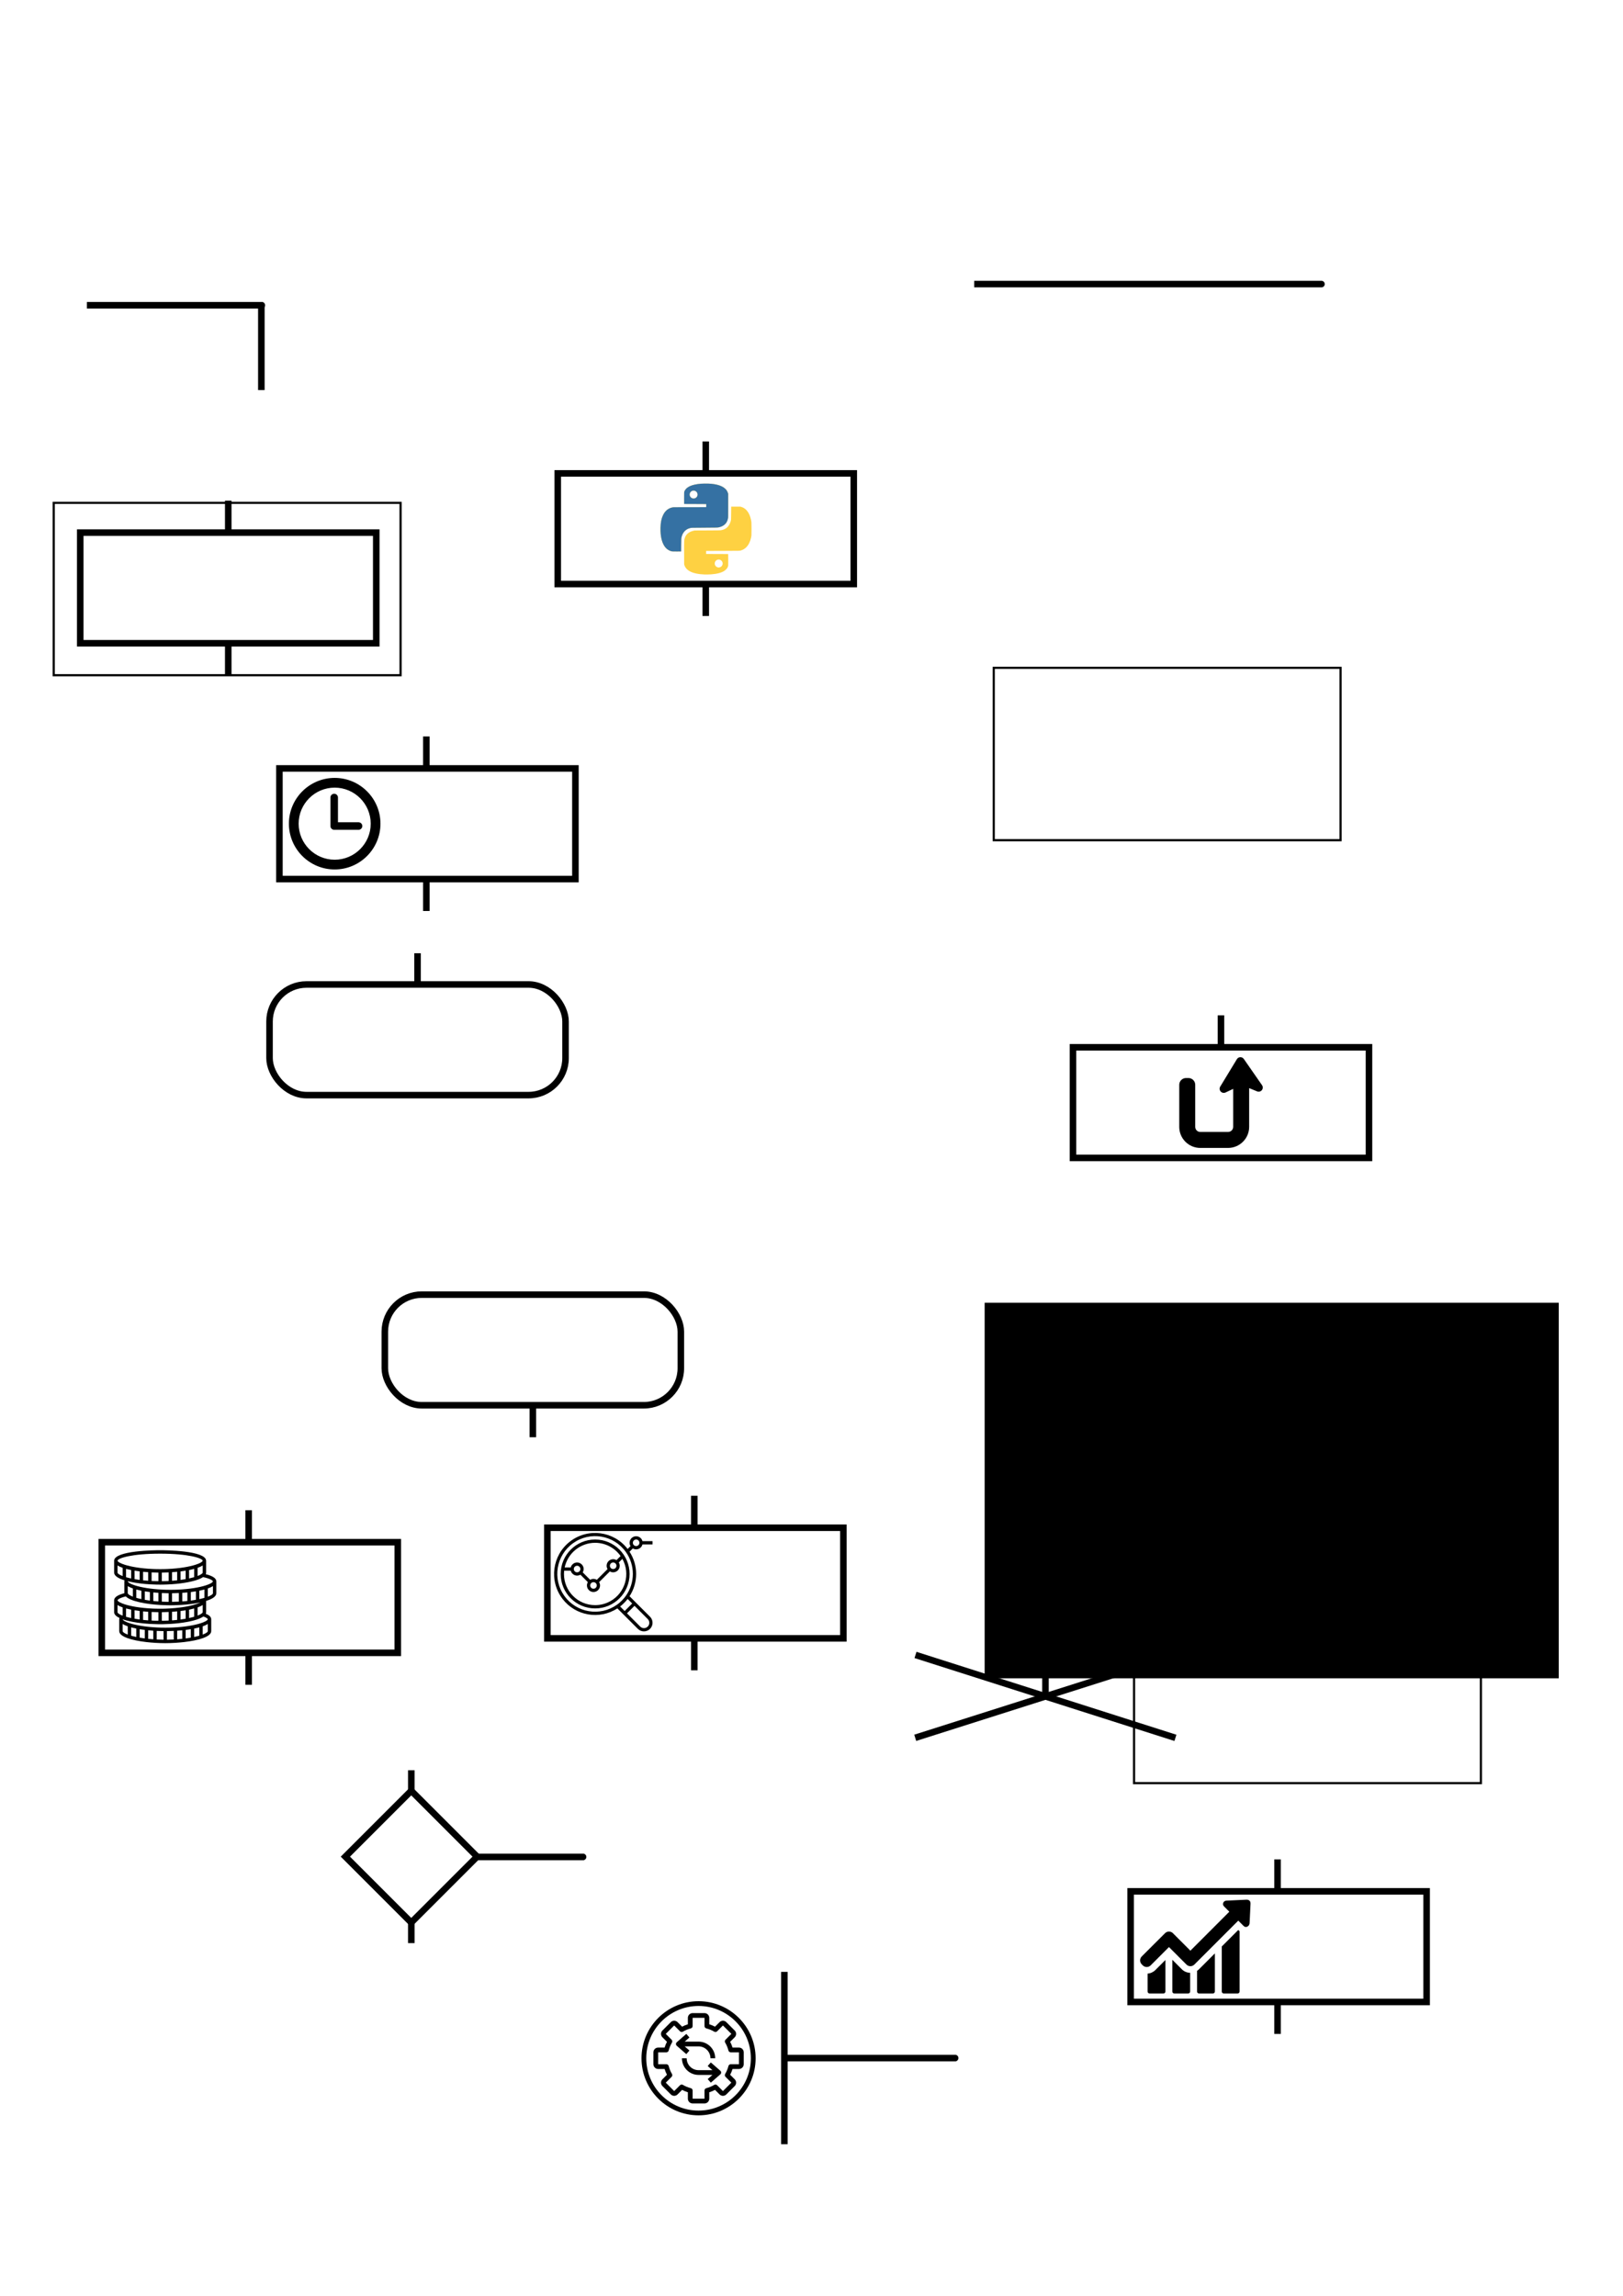 <?xml version="1.0" encoding="UTF-8" standalone="no"?>
<!-- Created with Inkscape (http://www.inkscape.org/) -->

<svg
   xmlns:dc="http://purl.org/dc/elements/1.1/"
   xmlns:cc="http://creativecommons.org/ns#"
   xmlns:rdf="http://www.w3.org/1999/02/22-rdf-syntax-ns#"
   xmlns:svg="http://www.w3.org/2000/svg"
   xmlns="http://www.w3.org/2000/svg"
   xmlns:xlink="http://www.w3.org/1999/xlink"
   xmlns:sodipodi="http://sodipodi.sourceforge.net/DTD/sodipodi-0.dtd"
   xmlns:inkscape="http://www.inkscape.org/namespaces/inkscape"
   width="210mm"
   height="297mm"
   viewBox="0 0 744.094 1052.362"
   id="svg2"
   version="1.1"
   inkscape:version="0.92.3 (2405546, 2018-03-11)"
   sodipodi:docname="elements.svg">
  <defs
     id="defs4">
    <marker
       inkscape:stockid="Arrow1Lstart"
       orient="auto"
       refY="0.0"
       refX="0.0"
       id="Arrow1Lstart"
       style="overflow:visible"
       inkscape:isstock="true">
      <path
         id="path5986"
         d="M 0.0,0.0 L 5.0,-5.0 L -12.5,0.0 L 5.0,5.0 L 0.0,0.0 z "
         style="fill-rule:evenodd;stroke:#000000;stroke-width:1.0pt"
         transform="scale(0.8) translate(12.5,0)" />
    </marker>
    <style
       id="style4316">.cls-1{isolation:isolate;}.cls-2{fill:url(#linear-gradient);}.cls-21,.cls-3{stroke:#a3a3ad;}.cls-20,.cls-21,.cls-3,.cls-7,.cls-8{stroke-miterlimit:10;}.cls-3{fill:url(#radial-gradient);}.cls-4{fill:#fff;}.cls-11,.cls-16,.cls-4{mix-blend-mode:soft-light;}.cls-5{fill:#ddd;opacity:0.8;}.cls-20,.cls-6{fill:#a3a3ad;}.cls-21,.cls-7,.cls-8{fill:none;stroke-width:4px;}.cls-7{stroke:url(#linear-gradient-2);}.cls-8{stroke:url(#radial-gradient-2);}.cls-9{fill:url(#linear-gradient-3);}.cls-10{fill:#d5d5db;}.cls-11{fill:url(#radial-gradient-3);}.cls-12{fill:url(#linear-gradient-4);}.cls-13{fill:url(#linear-gradient-5);}.cls-14{fill:#d3d9db;}.cls-15{fill:url(#linear-gradient-6);}.cls-16{fill:url(#radial-gradient-4);}.cls-17{fill:url(#linear-gradient-7);}.cls-18{fill:url(#linear-gradient-8);}.cls-19{fill:url(#linear-gradient-9);}.cls-20{stroke:#000;stroke-width:0.5px;}</style>
    <linearGradient
       gradientUnits="userSpaceOnUse"
       y2="58.86"
       x2="130.59"
       y1="296.86"
       x1="130.59"
       id="linear-gradient">
      <stop
         id="stop4319"
         stop-color="#8f999d"
         offset="0.01" />
      <stop
         id="stop4321"
         stop-color="#99a2a5"
         offset="0.06" />
      <stop
         id="stop4323"
         stop-color="#b0b8ba"
         offset="0.21" />
      <stop
         id="stop4325"
         stop-color="#b2babc"
         offset="0.24" />
      <stop
         id="stop4327"
         stop-color="#bec6c8"
         offset="0.42" />
      <stop
         id="stop4329"
         stop-color="#c2cacc"
         offset="0.6" />
      <stop
         id="stop4331"
         stop-color="#c4ccce"
         offset="0.61" />
      <stop
         id="stop4333"
         stop-color="#cfd6d8"
         offset="0.71" />
      <stop
         id="stop4335"
         stop-color="#d3d9db"
         offset="0.81" />
      <stop
         id="stop4337"
         stop-color="#cdd4db"
         offset="0.82" />
      <stop
         id="stop4339"
         stop-color="#c5ccdb"
         offset="0.85" />
      <stop
         id="stop4341"
         stop-color="#c2cadb"
         offset="0.9" />
      <stop
         id="stop4343"
         stop-color="#c1c8d9"
         offset="0.95" />
      <stop
         id="stop4345"
         stop-color="#bcc3d2"
         offset="0.96" />
      <stop
         id="stop4347"
         stop-color="#b3bac7"
         offset="0.97" />
      <stop
         id="stop4349"
         stop-color="#a7acb6"
         offset="0.98" />
      <stop
         id="stop4351"
         stop-color="#989ba0"
         offset="0.99" />
      <stop
         id="stop4353"
         stop-color="#858585"
         offset="1" />
      <stop
         id="stop4355"
         stop-color="#787878"
         offset="1" />
      <stop
         id="stop4357"
         stop-color="#636362"
         offset="1" />
      <stop
         id="stop4359"
         stop-color="#525251"
         offset="1" />
      <stop
         id="stop4361"
         stop-color="#474746"
         offset="1" />
      <stop
         id="stop4363"
         stop-color="#40403f"
         offset="1" />
      <stop
         id="stop4365"
         stop-color="#3e3e3d"
         offset="1" />
      <stop
         id="stop4367"
         stop-color="#3c3c3b"
         offset="1" />
      <stop
         id="stop4369"
         stop-color="#363634"
         offset="1" />
      <stop
         id="stop4371"
         stop-color="#333331"
         offset="1" />
      <stop
         id="stop4373"
         stop-color="#353533"
         offset="1" />
      <stop
         id="stop4375"
         stop-color="#3b3b3a"
         offset="1" />
      <stop
         id="stop4377"
         stop-color="#454745"
         offset="1" />
      <stop
         id="stop4379"
         stop-color="#545756"
         offset="1" />
      <stop
         id="stop4381"
         stop-color="#686c6c"
         offset="1" />
      <stop
         id="stop4383"
         stop-color="#818788"
         offset="1" />
      <stop
         id="stop4385"
         stop-color="#9da5a7"
         offset="1" />
      <stop
         id="stop4387"
         stop-color="#a3acae"
         offset="1" />
    </linearGradient>
    <radialGradient
       gradientUnits="userSpaceOnUse"
       r="127.38"
       cy="179.02"
       cx="132.42"
       id="radial-gradient">
      <stop
         id="stop4390"
         stop-color="#fff"
         offset="0" />
      <stop
         id="stop4392"
         stop-color="#fdfdfd"
         offset="0.43" />
      <stop
         id="stop4394"
         stop-color="#f6f6f6"
         offset="0.58" />
      <stop
         id="stop4396"
         stop-color="#ebebeb"
         offset="0.69" />
      <stop
         id="stop4398"
         stop-color="#dadada"
         offset="0.78" />
      <stop
         id="stop4400"
         stop-color="#c4c4c4"
         offset="0.85" />
      <stop
         id="stop4402"
         stop-color="#a8a8a8"
         offset="0.92" />
      <stop
         id="stop4404"
         stop-color="#898989"
         offset="0.98" />
      <stop
         id="stop4406"
         stop-color="#7d7d7d"
         offset="1" />
      <stop
         id="stop4408"
         stop-color="#b0b8ba"
         offset="1" />
      <stop
         id="stop4410"
         stop-color="#b2babc"
         offset="1" />
      <stop
         id="stop4412"
         stop-color="#b9c0c2"
         offset="1" />
      <stop
         id="stop4414"
         stop-color="#c4cbcd"
         offset="1" />
      <stop
         id="stop4416"
         stop-color="#d3d9db"
         offset="1" />
      <stop
         id="stop4418"
         stop-color="#d2d8db"
         offset="1" />
      <stop
         id="stop4420"
         stop-color="#c6cddb"
         offset="1" />
      <stop
         id="stop4422"
         stop-color="#c2cadb"
         offset="1" />
      <stop
         id="stop4424"
         stop-color="#c2cad9"
         offset="1" />
      <stop
         id="stop4426"
         stop-color="#c2cad2"
         offset="1" />
      <stop
         id="stop4428"
         stop-color="#c2cacc"
         offset="1" />
      <stop
         id="stop4430"
         stop-color="#b9c0c2"
         offset="1" />
      <stop
         id="stop4432"
         stop-color="#a2a6a7"
         offset="1" />
      <stop
         id="stop4434"
         stop-color="#929494"
         offset="1" />
      <stop
         id="stop4436"
         stop-color="#888989"
         offset="1" />
      <stop
         id="stop4438"
         stop-color="#858585"
         offset="1" />
      <stop
         id="stop4440"
         stop-color="#787878"
         offset="1" />
      <stop
         id="stop4442"
         stop-color="#636362"
         offset="1" />
      <stop
         id="stop4444"
         stop-color="#525251"
         offset="1" />
      <stop
         id="stop4446"
         stop-color="#474746"
         offset="1" />
      <stop
         id="stop4448"
         stop-color="#40403f"
         offset="1" />
      <stop
         id="stop4450"
         stop-color="#3e3e3d"
         offset="1" />
      <stop
         id="stop4452"
         stop-color="#3c3c3b"
         offset="1" />
      <stop
         id="stop4454"
         stop-color="#353534"
         offset="1" />
      <stop
         id="stop4456"
         stop-color="#2a2a29"
         offset="1" />
      <stop
         id="stop4458"
         stop-color="#191918"
         offset="1" />
      <stop
         id="stop4460"
         stop-color="#030303"
         offset="1" />
      <stop
         id="stop4462"
         offset="1" />
    </radialGradient>
    <linearGradient
       gradientUnits="userSpaceOnUse"
       y2="33.61"
       x2="149.6"
       y1="33.61"
       x1="111.6"
       id="linear-gradient-2">
      <stop
         id="stop4465"
         stop-color="#fff"
         offset="0" />
      <stop
         id="stop4467"
         stop-color="#8f999d"
         offset="0" />
      <stop
         id="stop4469"
         stop-color="#b0b8ba"
         offset="0.15" />
      <stop
         id="stop4471"
         stop-color="#c2cacc"
         offset="0.37" />
      <stop
         id="stop4473"
         stop-color="#c4ccce"
         offset="0.39" />
      <stop
         id="stop4475"
         stop-color="#d3d9db"
         offset="0.54" />
      <stop
         id="stop4477"
         stop-color="#cfd6d8"
         offset="0.57" />
      <stop
         id="stop4479"
         stop-color="#c5cdcf"
         offset="0.66" />
      <stop
         id="stop4481"
         stop-color="#c2cacc"
         offset="0.77" />
      <stop
         id="stop4483"
         stop-color="#bfc7c9"
         offset="0.78" />
      <stop
         id="stop4485"
         stop-color="#afb8ba"
         offset="0.84" />
      <stop
         id="stop4487"
         stop-color="#a6afb1"
         offset="0.91" />
      <stop
         id="stop4489"
         stop-color="#a3acae"
         offset="1" />
      <stop
         id="stop4491"
         stop-color="#a2aaac"
         offset="1" />
      <stop
         id="stop4493"
         stop-color="#9ca4a5"
         offset="1" />
      <stop
         id="stop4495"
         stop-color="#93989a"
         offset="1" />
      <stop
         id="stop4497"
         stop-color="#868889"
         offset="1" />
      <stop
         id="stop4499"
         stop-color="#7d7d7d"
         offset="1" />
      <stop
         id="stop4501"
         stop-color="#b0b8ba"
         offset="1" />
      <stop
         id="stop4503"
         stop-color="#b2babc"
         offset="1" />
      <stop
         id="stop4505"
         stop-color="#b9c0c2"
         offset="1" />
      <stop
         id="stop4507"
         stop-color="#c4cbcd"
         offset="1" />
      <stop
         id="stop4509"
         stop-color="#d3d9db"
         offset="1" />
      <stop
         id="stop4511"
         stop-color="#d2d8db"
         offset="1" />
      <stop
         id="stop4513"
         stop-color="#c6cddb"
         offset="1" />
      <stop
         id="stop4515"
         stop-color="#c2cadb"
         offset="1" />
      <stop
         id="stop4517"
         stop-color="#c2cad9"
         offset="1" />
      <stop
         id="stop4519"
         stop-color="#c2cad2"
         offset="1" />
      <stop
         id="stop4521"
         stop-color="#c2cacc"
         offset="1" />
      <stop
         id="stop4523"
         stop-color="#b9c0c2"
         offset="1" />
      <stop
         id="stop4525"
         stop-color="#a2a6a7"
         offset="1" />
      <stop
         id="stop4527"
         stop-color="#929494"
         offset="1" />
      <stop
         id="stop4529"
         stop-color="#888989"
         offset="1" />
      <stop
         id="stop4531"
         stop-color="#858585"
         offset="1" />
      <stop
         id="stop4533"
         stop-color="#767676"
         offset="1" />
      <stop
         id="stop4535"
         stop-color="#575757"
         offset="1" />
      <stop
         id="stop4537"
         stop-color="#3b3b3b"
         offset="1" />
      <stop
         id="stop4539"
         stop-color="#252525"
         offset="1" />
      <stop
         id="stop4541"
         stop-color="#141414"
         offset="1" />
      <stop
         id="stop4543"
         stop-color="#090909"
         offset="1" />
      <stop
         id="stop4545"
         stop-color="#020202"
         offset="1" />
      <stop
         id="stop4547"
         offset="1" />
    </linearGradient>
    <radialGradient
       gradientUnits="userSpaceOnUse"
       r="19"
       cy="32.61"
       cx="130.6"
       id="radial-gradient-2">
      <stop
         id="stop4550"
         stop-color="#fff"
         offset="0" />
      <stop
         id="stop4552"
         stop-color="#8f999d"
         offset="0" />
      <stop
         id="stop4554"
         stop-color="#b0b8ba"
         offset="0.15" />
      <stop
         id="stop4556"
         stop-color="#c2cacc"
         offset="0.37" />
      <stop
         id="stop4558"
         stop-color="#c4ccce"
         offset="0.39" />
      <stop
         id="stop4560"
         stop-color="#d3d9db"
         offset="0.54" />
      <stop
         id="stop4562"
         stop-color="#cfd6d8"
         offset="0.57" />
      <stop
         id="stop4564"
         stop-color="#c5cdcf"
         offset="0.66" />
      <stop
         id="stop4566"
         stop-color="#c2cacc"
         offset="0.77" />
      <stop
         id="stop4568"
         stop-color="#bfc7c9"
         offset="0.78" />
      <stop
         id="stop4570"
         stop-color="#afb8ba"
         offset="0.84" />
      <stop
         id="stop4572"
         stop-color="#a6afb1"
         offset="0.91" />
      <stop
         id="stop4574"
         stop-color="#a3acae"
         offset="1" />
      <stop
         id="stop4576"
         stop-color="#a2aaac"
         offset="1" />
      <stop
         id="stop4578"
         stop-color="#9ca4a5"
         offset="1" />
      <stop
         id="stop4580"
         stop-color="#93989a"
         offset="1" />
      <stop
         id="stop4582"
         stop-color="#868889"
         offset="1" />
      <stop
         id="stop4584"
         stop-color="#7d7d7d"
         offset="1" />
      <stop
         id="stop4586"
         stop-color="#b0b8ba"
         offset="1" />
      <stop
         id="stop4588"
         stop-color="#b2babc"
         offset="1" />
      <stop
         id="stop4590"
         stop-color="#b9c0c2"
         offset="1" />
      <stop
         id="stop4592"
         stop-color="#c4cbcd"
         offset="1" />
      <stop
         id="stop4594"
         stop-color="#d3d9db"
         offset="1" />
      <stop
         id="stop4596"
         stop-color="#d2d8db"
         offset="1" />
      <stop
         id="stop4598"
         stop-color="#c6cddb"
         offset="1" />
      <stop
         id="stop4600"
         stop-color="#c2cadb"
         offset="1" />
      <stop
         id="stop4602"
         stop-color="#c2cad9"
         offset="1" />
      <stop
         id="stop4604"
         stop-color="#c2cad2"
         offset="1" />
      <stop
         id="stop4606"
         stop-color="#c2cacc"
         offset="1" />
      <stop
         id="stop4608"
         stop-color="#b9c0c2"
         offset="1" />
      <stop
         id="stop4610"
         stop-color="#a2a6a7"
         offset="1" />
      <stop
         id="stop4612"
         stop-color="#929494"
         offset="1" />
      <stop
         id="stop4614"
         stop-color="#888989"
         offset="1" />
      <stop
         id="stop4616"
         stop-color="#858585"
         offset="1" />
      <stop
         id="stop4618"
         stop-color="#898989"
         offset="1" />
      <stop
         id="stop4620"
         stop-color="#a9a9a9"
         offset="1" />
      <stop
         id="stop4622"
         stop-color="#c4c4c4"
         offset="1" />
      <stop
         id="stop4624"
         stop-color="#dadada"
         offset="1" />
      <stop
         id="stop4626"
         stop-color="#ebebeb"
         offset="1" />
      <stop
         id="stop4628"
         stop-color="#f6f6f6"
         offset="1" />
      <stop
         id="stop4630"
         stop-color="#fdfdfd"
         offset="1" />
      <stop
         id="stop4632"
         stop-color="#fff"
         offset="1" />
    </radialGradient>
    <linearGradient
       xlink:href="#linear-gradient"
       y2="52.11"
       x2="140.59"
       y1="52.11"
       x1="120.59"
       id="linear-gradient-3" />
    <radialGradient
       gradientUnits="userSpaceOnUse"
       gradientTransform="translate(89.83 8.96) scale(0.47 0.55)"
       r="33"
       cy="145.81"
       cx="-78.96"
       id="radial-gradient-3">
      <stop
         id="stop4636"
         stop-color="#fff"
         offset="0" />
      <stop
         id="stop4638"
         stop-color="#8f999d"
         offset="0" />
      <stop
         id="stop4640"
         stop-color="#b0b8ba"
         offset="0" />
      <stop
         id="stop4642"
         stop-color="#b6bec0"
         offset="0" />
      <stop
         id="stop4644"
         stop-color="#d3d9db"
         offset="0" />
      <stop
         id="stop4646"
         stop-color="#cfd6d8"
         offset="0" />
      <stop
         id="stop4648"
         stop-color="#c5cdcf"
         offset="0" />
      <stop
         id="stop4650"
         stop-color="#c2cacc"
         offset="0" />
      <stop
         id="stop4652"
         stop-color="#c2cacc"
         offset="0.05" />
      <stop
         id="stop4654"
         stop-color="#b5bec0"
         offset="0.26" />
      <stop
         id="stop4656"
         stop-color="#abb4b6"
         offset="0.54" />
      <stop
         id="stop4658"
         stop-color="#a8b1b3"
         offset="0.89" />
      <stop
         id="stop4660"
         stop-color="#a6afb1"
         offset="0.91" />
      <stop
         id="stop4662"
         stop-color="#a3acae"
         offset="1" />
      <stop
         id="stop4664"
         stop-color="#a2aaac"
         offset="1" />
      <stop
         id="stop4666"
         stop-color="#9ca4a5"
         offset="1" />
      <stop
         id="stop4668"
         stop-color="#93989a"
         offset="1" />
      <stop
         id="stop4670"
         stop-color="#868889"
         offset="1" />
      <stop
         id="stop4672"
         stop-color="#7d7d7d"
         offset="1" />
      <stop
         id="stop4674"
         stop-color="#b0b8ba"
         offset="1" />
      <stop
         id="stop4676"
         stop-color="#b2babc"
         offset="1" />
      <stop
         id="stop4678"
         stop-color="#b9c0c2"
         offset="1" />
      <stop
         id="stop4680"
         stop-color="#c4cbcd"
         offset="1" />
      <stop
         id="stop4682"
         stop-color="#d3d9db"
         offset="1" />
      <stop
         id="stop4684"
         stop-color="#d2d8db"
         offset="1" />
      <stop
         id="stop4686"
         stop-color="#c6cddb"
         offset="1" />
      <stop
         id="stop4688"
         stop-color="#c2cadb"
         offset="1" />
      <stop
         id="stop4690"
         stop-color="#c2cad9"
         offset="1" />
      <stop
         id="stop4692"
         stop-color="#c2cad2"
         offset="1" />
      <stop
         id="stop4694"
         stop-color="#c2cacc"
         offset="1" />
      <stop
         id="stop4696"
         stop-color="#b9c0c2"
         offset="1" />
      <stop
         id="stop4698"
         stop-color="#a2a6a7"
         offset="1" />
      <stop
         id="stop4700"
         stop-color="#929494"
         offset="1" />
      <stop
         id="stop4702"
         stop-color="#888989"
         offset="1" />
      <stop
         id="stop4704"
         stop-color="#858585"
         offset="1" />
      <stop
         id="stop4706"
         stop-color="#767676"
         offset="1" />
      <stop
         id="stop4708"
         stop-color="#575757"
         offset="1" />
      <stop
         id="stop4710"
         stop-color="#3b3b3b"
         offset="1" />
      <stop
         id="stop4712"
         stop-color="#252525"
         offset="1" />
      <stop
         id="stop4714"
         stop-color="#141414"
         offset="1" />
      <stop
         id="stop4716"
         stop-color="#090909"
         offset="1" />
      <stop
         id="stop4718"
         stop-color="#020202"
         offset="1" />
      <stop
         id="stop4720"
         offset="1" />
    </radialGradient>
    <linearGradient
       gradientUnits="userSpaceOnUse"
       gradientTransform="matrix(0.45, -0.39, 0.48, 0.55, 32.69, 8.31)"
       y2="94.02"
       x2="-79.44"
       y1="94.02"
       x1="-49.72"
       id="linear-gradient-4">
      <stop
         id="stop4723"
         stop-color="#fff"
         offset="0" />
      <stop
         id="stop4725"
         stop-color="#8f999d"
         offset="0" />
      <stop
         id="stop4727"
         stop-color="#b0b8ba"
         offset="0" />
      <stop
         id="stop4729"
         stop-color="#c2cacc"
         offset="0.18" />
      <stop
         id="stop4731"
         stop-color="#c4ccce"
         offset="0.19" />
      <stop
         id="stop4733"
         stop-color="#d3d9db"
         offset="0.29" />
      <stop
         id="stop4735"
         stop-color="#cfd6d8"
         offset="0.33" />
      <stop
         id="stop4737"
         stop-color="#c5cdcf"
         offset="0.47" />
      <stop
         id="stop4739"
         stop-color="#c2cacc"
         offset="0.65" />
      <stop
         id="stop4741"
         stop-color="#bfc7c9"
         offset="0.66" />
      <stop
         id="stop4743"
         stop-color="#afb8ba"
         offset="0.75" />
      <stop
         id="stop4745"
         stop-color="#a6afb1"
         offset="0.86" />
      <stop
         id="stop4747"
         stop-color="#a3acae"
         offset="1" />
      <stop
         id="stop4749"
         stop-color="#a2aaac"
         offset="1" />
      <stop
         id="stop4751"
         stop-color="#9ca4a5"
         offset="1" />
      <stop
         id="stop4753"
         stop-color="#93989a"
         offset="1" />
      <stop
         id="stop4755"
         stop-color="#868889"
         offset="1" />
      <stop
         id="stop4757"
         stop-color="#7d7d7d"
         offset="1" />
      <stop
         id="stop4759"
         stop-color="#b0b8ba"
         offset="1" />
      <stop
         id="stop4761"
         stop-color="#b2babc"
         offset="1" />
      <stop
         id="stop4763"
         stop-color="#b9c0c2"
         offset="1" />
      <stop
         id="stop4765"
         stop-color="#c4cbcd"
         offset="1" />
      <stop
         id="stop4767"
         stop-color="#d3d9db"
         offset="1" />
      <stop
         id="stop4769"
         stop-color="#d2d8db"
         offset="1" />
      <stop
         id="stop4771"
         stop-color="#c6cddb"
         offset="1" />
      <stop
         id="stop4773"
         stop-color="#c2cadb"
         offset="1" />
      <stop
         id="stop4775"
         stop-color="#c2cad9"
         offset="1" />
      <stop
         id="stop4777"
         stop-color="#c2cad2"
         offset="1" />
      <stop
         id="stop4779"
         stop-color="#c2cacc"
         offset="1" />
      <stop
         id="stop4781"
         stop-color="#b9c0c2"
         offset="1" />
      <stop
         id="stop4783"
         stop-color="#a2a6a7"
         offset="1" />
      <stop
         id="stop4785"
         stop-color="#929494"
         offset="1" />
      <stop
         id="stop4787"
         stop-color="#888989"
         offset="1" />
      <stop
         id="stop4789"
         stop-color="#858585"
         offset="1" />
      <stop
         id="stop4791"
         stop-color="#767676"
         offset="1" />
      <stop
         id="stop4793"
         stop-color="#575757"
         offset="1" />
      <stop
         id="stop4795"
         stop-color="#3b3b3b"
         offset="1" />
      <stop
         id="stop4797"
         stop-color="#252525"
         offset="1" />
      <stop
         id="stop4799"
         stop-color="#141414"
         offset="1" />
      <stop
         id="stop4801"
         stop-color="#090909"
         offset="1" />
      <stop
         id="stop4803"
         stop-color="#020202"
         offset="1" />
      <stop
         id="stop4805"
         offset="1" />
    </linearGradient>
    <linearGradient
       gradientUnits="userSpaceOnUse"
       gradientTransform="translate(79.19 19.12) scale(0.6 0.73)"
       y2="62.68"
       x2="-63"
       y1="90.17"
       x1="-63"
       id="linear-gradient-5">
      <stop
         id="stop4808"
         stop-color="#fff"
         offset="0" />
      <stop
         id="stop4810"
         stop-color="#8f999d"
         offset="0" />
      <stop
         id="stop4812"
         stop-color="#b0b8ba"
         offset="0" />
      <stop
         id="stop4814"
         stop-color="#b2babc"
         offset="0.14" />
      <stop
         id="stop4816"
         stop-color="#b9c1c3"
         offset="0.18" />
      <stop
         id="stop4818"
         stop-color="#c2cacc"
         offset="0.21" />
      <stop
         id="stop4820"
         stop-color="#cad1d3"
         offset="0.35" />
      <stop
         id="stop4822"
         stop-color="#d3d9db"
         offset="0.44" />
      <stop
         id="stop4824"
         stop-color="#cfd6d8"
         offset="0.49" />
      <stop
         id="stop4826"
         stop-color="#c5cdcf"
         offset="0.68" />
      <stop
         id="stop4828"
         stop-color="#c2cacc"
         offset="0.92" />
      <stop
         id="stop4830"
         stop-color="#c0c8ca"
         offset="0.96" />
      <stop
         id="stop4832"
         stop-color="#b9c2c4"
         offset="0.98" />
      <stop
         id="stop4834"
         stop-color="#aeb6b8"
         offset="0.99" />
      <stop
         id="stop4836"
         stop-color="#a3acae"
         offset="1" />
      <stop
         id="stop4838"
         stop-color="#a2aaac"
         offset="1" />
      <stop
         id="stop4840"
         stop-color="#9ca4a5"
         offset="1" />
      <stop
         id="stop4842"
         stop-color="#93989a"
         offset="1" />
      <stop
         id="stop4844"
         stop-color="#868889"
         offset="1" />
      <stop
         id="stop4846"
         stop-color="#7d7d7d"
         offset="1" />
      <stop
         id="stop4848"
         stop-color="#b0b8ba"
         offset="1" />
      <stop
         id="stop4850"
         stop-color="#b2babc"
         offset="1" />
      <stop
         id="stop4852"
         stop-color="#b9c0c2"
         offset="1" />
      <stop
         id="stop4854"
         stop-color="#c4cbcd"
         offset="1" />
      <stop
         id="stop4856"
         stop-color="#d3d9db"
         offset="1" />
      <stop
         id="stop4858"
         stop-color="#d2d8db"
         offset="1" />
      <stop
         id="stop4860"
         stop-color="#c6cddb"
         offset="1" />
      <stop
         id="stop4862"
         stop-color="#c2cadb"
         offset="1" />
      <stop
         id="stop4864"
         stop-color="#c2cad9"
         offset="1" />
      <stop
         id="stop4866"
         stop-color="#c2cad2"
         offset="1" />
      <stop
         id="stop4868"
         stop-color="#c2cacc"
         offset="1" />
      <stop
         id="stop4870"
         stop-color="#b9c0c2"
         offset="1" />
      <stop
         id="stop4872"
         stop-color="#a2a6a7"
         offset="1" />
      <stop
         id="stop4874"
         stop-color="#929494"
         offset="1" />
      <stop
         id="stop4876"
         stop-color="#888989"
         offset="1" />
      <stop
         id="stop4878"
         stop-color="#858585"
         offset="1" />
      <stop
         id="stop4880"
         stop-color="#767678"
         offset="1" />
      <stop
         id="stop4882"
         stop-color="#57575d"
         offset="1" />
      <stop
         id="stop4884"
         stop-color="#3b3b45"
         offset="1" />
      <stop
         id="stop4886"
         stop-color="#252532"
         offset="1" />
      <stop
         id="stop4888"
         stop-color="#141424"
         offset="1" />
      <stop
         id="stop4890"
         stop-color="#090919"
         offset="1" />
      <stop
         id="stop4892"
         stop-color="#020214"
         offset="1" />
      <stop
         id="stop4894"
         stop-color="#000012"
         offset="1" />
    </linearGradient>
    <linearGradient
       gradientUnits="userSpaceOnUse"
       gradientTransform="translate(79.54 18.98) scale(0.6 0.73)"
       y2="78.63"
       x2="-94.36"
       y1="78.63"
       x1="-37.66"
       id="linear-gradient-6">
      <stop
         id="stop4897"
         stop-color="#fff"
         offset="0" />
      <stop
         id="stop4899"
         stop-color="#8f999d"
         offset="0" />
      <stop
         id="stop4901"
         stop-color="#b0b8ba"
         offset="0" />
      <stop
         id="stop4903"
         stop-color="#c2cacc"
         offset="0.18" />
      <stop
         id="stop4905"
         stop-color="#c4ccce"
         offset="0.19" />
      <stop
         id="stop4907"
         stop-color="#d3d9db"
         offset="0.29" />
      <stop
         id="stop4909"
         stop-color="#cfd6d8"
         offset="0.3" />
      <stop
         id="stop4911"
         stop-color="#c5cdcf"
         offset="0.33" />
      <stop
         id="stop4913"
         stop-color="#c2cacc"
         offset="0.37" />
      <stop
         id="stop4915"
         stop-color="#bfc7c9"
         offset="0.64" />
      <stop
         id="stop4917"
         stop-color="#b7bfc1"
         offset="0.82" />
      <stop
         id="stop4919"
         stop-color="#a8b1b3"
         offset="0.96" />
      <stop
         id="stop4921"
         stop-color="#a3acae"
         offset="1" />
      <stop
         id="stop4923"
         stop-color="#a2aaac"
         offset="1" />
      <stop
         id="stop4925"
         stop-color="#9ca4a5"
         offset="1" />
      <stop
         id="stop4927"
         stop-color="#93989a"
         offset="1" />
      <stop
         id="stop4929"
         stop-color="#868889"
         offset="1" />
      <stop
         id="stop4931"
         stop-color="#7d7d7d"
         offset="1" />
      <stop
         id="stop4933"
         stop-color="#b0b8ba"
         offset="1" />
      <stop
         id="stop4935"
         stop-color="#b2babc"
         offset="1" />
      <stop
         id="stop4937"
         stop-color="#b9c0c2"
         offset="1" />
      <stop
         id="stop4939"
         stop-color="#c4cbcd"
         offset="1" />
      <stop
         id="stop4941"
         stop-color="#d3d9db"
         offset="1" />
      <stop
         id="stop4943"
         stop-color="#d2d8db"
         offset="1" />
      <stop
         id="stop4945"
         stop-color="#c6cddb"
         offset="1" />
      <stop
         id="stop4947"
         stop-color="#c2cadb"
         offset="1" />
      <stop
         id="stop4949"
         stop-color="#c2cad9"
         offset="1" />
      <stop
         id="stop4951"
         stop-color="#c2cad2"
         offset="1" />
      <stop
         id="stop4953"
         stop-color="#c2cacc"
         offset="1" />
      <stop
         id="stop4955"
         stop-color="#b9c0c2"
         offset="1" />
      <stop
         id="stop4957"
         stop-color="#a2a6a7"
         offset="1" />
      <stop
         id="stop4959"
         stop-color="#929494"
         offset="1" />
      <stop
         id="stop4961"
         stop-color="#888989"
         offset="1" />
      <stop
         id="stop4963"
         stop-color="#858585"
         offset="1" />
      <stop
         id="stop4965"
         stop-color="#767676"
         offset="1" />
      <stop
         id="stop4967"
         stop-color="#575757"
         offset="1" />
      <stop
         id="stop4969"
         stop-color="#3b3b3b"
         offset="1" />
      <stop
         id="stop4971"
         stop-color="#252525"
         offset="1" />
      <stop
         id="stop4973"
         stop-color="#141414"
         offset="1" />
      <stop
         id="stop4975"
         stop-color="#090909"
         offset="1" />
      <stop
         id="stop4977"
         stop-color="#020202"
         offset="1" />
      <stop
         id="stop4979"
         offset="1" />
    </linearGradient>
    <radialGradient
       xlink:href="#radial-gradient-3"
       gradientTransform="matrix(0,-0.47,-0.55,0,175.01,-79.84)"
       cy="-63.61"
       cx="-362.04"
       id="radial-gradient-4" />
    <linearGradient
       xlink:href="#linear-gradient-4"
       gradientTransform="matrix(-0.45,-0.39,-0.48,0.55,53.72,8.31)"
       y2="-63.05"
       x2="-301.54"
       y1="-63.05"
       x1="-271.82"
       id="linear-gradient-7" />
    <linearGradient
       xlink:href="#linear-gradient-5"
       gradientTransform="matrix(0.6,0,0,-0.73,391.94,18.17)"
       y2="-94.39"
       x2="-285.1"
       y1="-66.89"
       x1="-285.1"
       id="linear-gradient-8" />
    <linearGradient
       xlink:href="#linear-gradient-6"
       gradientTransform="matrix(0.6,0,0,-0.73,391.58,19.13)"
       y2="-78.43"
       x2="-316.46"
       y1="-78.43"
       x1="-259.76"
       id="linear-gradient-9" />
  </defs>
  <sodipodi:namedview
     id="base"
     pagecolor="#ffffff"
     bordercolor="#666666"
     borderopacity="1.0"
     inkscape:pageopacity="0.0"
     inkscape:pageshadow="2"
     inkscape:zoom="2.8"
     inkscape:cx="78.375965"
     inkscape:cy="286.19929"
     inkscape:document-units="px"
     inkscape:current-layer="layer1"
     showgrid="false"
     showguides="true"
     inkscape:snap-object-midpoints="true"
     inkscape:object-paths="true"
     inkscape:snap-intersection-paths="true"
     inkscape:object-nodes="true"
     inkscape:snap-smooth-nodes="false"
     inkscape:snap-midpoints="false"
     inkscape:window-width="1920"
     inkscape:window-height="1043"
     inkscape:window-x="0"
     inkscape:window-y="0"
     inkscape:window-maximized="1"
     inkscape:snap-center="true"
     inkscape:snap-others="false"
     inkscape:snap-nodes="false" />
  <g
     inkscape:label="Frame"
     inkscape:groupmode="layer"
     id="layer1">
    <rect
       style="fill:none;stroke:none;stroke-width:0.991;stroke-opacity:1"
       id="rect4136"
       width="159.009"
       height="79.009"
       x="40.279"
       y="99.786"
       inkscape:export-filename="/home/stephan/Bilder/right-bot.png"
       inkscape:export-xdpi="90.560753"
       inkscape:export-ydpi="90.560753" />
    <rect
       style="fill:none;stroke:#000000;stroke-width:0.991;stroke-opacity:1"
       id="rect4136-3"
       width="159.009"
       height="79.009"
       x="24.638"
       y="230.5" />
    <rect
       style="fill:none;stroke:#000000;stroke-width:0.991;stroke-opacity:1"
       id="rect4136-3-6"
       width="159.009"
       height="79.009"
       x="455.601"
       y="306.126" />
    <rect
       style="fill:none;stroke:none;stroke-width:0.991;stroke-opacity:1"
       id="rect4136-7"
       width="159.009"
       height="79.009"
       x="446.887"
       y="90.715"
       inkscape:export-filename="/home/stephan/Bilder/right.png"
       inkscape:export-xdpi="90.560753"
       inkscape:export-ydpi="90.560753" />
    <path
       style="fill:none;fill-rule:evenodd;stroke:#000000;stroke-width:3;stroke-linecap:butt;stroke-linejoin:miter;stroke-miterlimit:4;stroke-dasharray:none;stroke-opacity:1"
       d="m 446.643,130.219 c 160.001,0 159.498,0 159.498,0"
       id="path4175-4"
       inkscape:connector-curvature="0" />
    <path
       style="fill:none;fill-rule:evenodd;stroke:#000000;stroke-width:3;stroke-linecap:butt;stroke-linejoin:miter;stroke-miterlimit:4;stroke-dasharray:none;stroke-opacity:1"
       d="m 218.781,851.184 c 49.45,0 49.295,0 49.295,0"
       id="path4175-4-3"
       inkscape:connector-curvature="0" />
    <rect
       style="fill:none;stroke:#000000;stroke-width:0.991;stroke-opacity:1"
       id="rect4136-3-6-2"
       width="159.009"
       height="79.009"
       x="519.93"
       y="738.346" />
    <g
       id="g628"
       transform="matrix(0.094,0,0,0.094,254.032,702.669)"
       inkscape:export-filename="/home/stephan/Bilder/TA.png"
       inkscape:export-xdpi="90.000023"
       inkscape:export-ydpi="90.000023">
      <g
         id="g562">
        <g
           id="g560">
          <path
             id="path558"
             d="m 200.182,32.106 c -92.784,0 -168,75.216 -168,168 0,92.784 75.216,168 168,168 92.784,0 168,-75.216 168,-168 -0.101,-92.742 -75.258,-167.899 -168,-168 z m 0,16 c 49.416,0.039 95.723,24.123 124.128,64.56 l -20,20 c -4.867,-2.945 -10.439,-4.521 -16.128,-4.56 -17.673,0 -32,14.327 -32,32 0.028,5.695 1.595,11.276 4.536,16.152 l -52.384,52.384 c -9.919,-6.048 -22.385,-6.048 -32.304,0 l -36.384,-36.384 c 2.941,-4.876 4.508,-10.457 4.536,-16.152 0.022,-17.638 -14.258,-31.954 -31.896,-31.976 -14.587,-0.018 -27.332,9.849 -30.968,23.976 h -29.68 c 15.147,-69.947 76.976,-119.895 148.544,-120 z m 104,112 c 0,8.837 -7.163,16 -16,16 -8.837,0 -16,-7.163 -16,-16 0,-8.837 7.163,-16 16,-16 8.837,0 16,7.163 16,16 z m -96,96 c 0,8.837 -7.163,16 -16,16 -8.837,0 -16,-7.163 -16,-16 0,-8.837 7.163,-16 16,-16 8.837,0 16,7.163 16,16 z m -80,-80 c 0,8.837 -7.163,16 -16,16 -8.837,0 -16,-7.163 -16,-16 0,-8.837 7.163,-16 16,-16 8.837,0 16,7.163 16,16 z m 145.854,156.906 c -22.592,12.544 -48.012,19.116 -73.854,19.093 -83.89,0.057 -151.943,-67.902 -152,-151.792 -0.004,-5.414 0.282,-10.825 0.856,-16.208 h 32.28 c 3.637,14.085 16.317,23.945 30.864,24 5.695,-0.028 11.276,-1.595 16.152,-4.536 l 36.384,36.384 c -2.941,4.876 -4.508,10.457 -4.536,16.152 0,17.673 14.327,32 32,32 17.673,0 32,-14.327 32,-32 -0.028,-5.695 -1.595,-11.276 -4.536,-16.152 l 52.384,-52.384 c 4.876,2.941 10.457,4.508 16.152,4.536 17.673,0 32,-14.327 32,-32 -0.028,-5.695 -1.595,-11.276 -4.536,-16.152 l 17.44,-17.432 c 40.715,73.328 14.277,165.777 -59.05,206.491 z"
             inkscape:connector-curvature="0" />
        </g>
      </g>
      <g
         id="g568">
        <g
           id="g566">
          <path
             id="path564"
             d="m 400.182,80.106 c 14.547,-0.055 27.227,-9.914 30.864,-24 h 49.136 v -16 h -49.136 c -3.637,-14.086 -16.317,-23.945 -30.864,-24 -17.673,0 -32,14.327 -32,32 0.028,5.695 1.595,11.276 4.536,16.152 L 358.662,78.314 C 291.407,-9.307 165.855,-25.817 78.234,41.438 -9.387,108.693 -25.897,234.246 41.358,321.867 c 63.484,82.707 179.855,102.77 267.368,46.095 l 24.144,24.144 11.312,11.312 64.4,64.4 c 16.379,16.379 42.933,16.379 59.312,0 16.379,-16.379 16.379,-42.933 0,-59.312 l -64.4,-64.4 -11.312,-11.312 -24.144,-24.144 c 42.859,-66.016 42.859,-151.071 0,-217.088 l 16,-16 c 4.873,2.942 10.452,4.512 16.144,4.544 z m 0,-48 c 8.837,0 16,7.163 16,16 0,8.837 -7.163,16 -16,16 -8.837,0 -16,-7.163 -16,-16 0,-8.837 7.164,-16 16,-16 z m 56.4,387.712 c 10.246,10.016 10.433,26.442 0.417,36.688 -10.016,10.246 -26.442,10.433 -36.688,0.417 -0.141,-0.137 -0.279,-0.276 -0.417,-0.417 l -64.4,-64.4 36.688,-36.688 z M 380.87,344.106 344.182,380.794 322.038,358.65 c 1.128,-0.864 2.184,-1.816 3.296,-2.704 1.112,-0.888 2.4,-1.952 3.592,-2.952 1.752,-1.472 3.48,-2.96 5.176,-4.488 0.872,-0.8 1.704,-1.6 2.56,-2.4 3.28,-3.072 6.456,-6.248 9.528,-9.528 0.8,-0.856 1.6,-1.688 2.4,-2.56 1.528,-1.696 3.016,-3.424 4.488,-5.176 1.003,-1.184 1.987,-2.381 2.952,-3.592 0.88,-1.104 1.832,-2.16 2.696,-3.288 z m -31.024,-37.16 c -2.52,3.52 -5.12,6.968 -7.864,10.288 -0.8,0.968 -1.656,1.904 -2.48,2.856 -2.448,2.848 -4.976,5.611 -7.584,8.288 -1.136,1.173 -2.291,2.328 -3.464,3.464 -2.667,2.608 -5.429,5.136 -8.288,7.584 -0.952,0.8 -1.888,1.672 -2.856,2.48 -3.32,2.744 -6.768,5.344 -10.288,7.864 C 224.206,408.935 109.107,389.762 49.942,306.946 -9.223,224.13 9.95,109.031 92.766,49.866 175.582,-9.299 290.681,9.873 349.846,92.69 c 45.781,64.082 45.781,150.174 0,214.256 z"
             inkscape:connector-curvature="0" />
        </g>
      </g>
      <g
         id="g570" />
      <g
         id="g572" />
      <g
         id="g574" />
      <g
         id="g576" />
      <g
         id="g578" />
      <g
         id="g580" />
      <g
         id="g582" />
      <g
         id="g584" />
      <g
         id="g586" />
      <g
         id="g588" />
      <g
         id="g590" />
      <g
         id="g592" />
      <g
         id="g594" />
      <g
         id="g596" />
      <g
         id="g598" />
    </g>
    <rect
       style="fill:none;stroke:none;stroke-width:0.991;stroke-opacity:1"
       id="rect4136-3-2-3-3"
       width="160.994"
       height="79.995"
       x="238.314"
       y="685.646"
       inkscape:export-filename="/home/stephan/Bilder/TA.png"
       inkscape:export-xdpi="90.000023"
       inkscape:export-ydpi="90.000023" />
    <path
       style="fill:none;fill-rule:evenodd;stroke:#000000;stroke-width:3;stroke-linecap:butt;stroke-linejoin:miter;stroke-miterlimit:4;stroke-dasharray:none;stroke-opacity:1"
       d="m 318.314,765.636 c 0,-14.642 0,-14.642 0,-14.642"
       id="path4173-7-6-6-6"
       inkscape:connector-curvature="0"
       inkscape:export-filename="/home/stephan/Bilder/TA.png"
       inkscape:export-xdpi="90.000023"
       inkscape:export-ydpi="90.000023" />
    <rect
       style="fill:none;stroke:#000000;stroke-width:3;stroke-miterlimit:4;stroke-dasharray:none;stroke-opacity:1"
       id="rect4213-1-7-7"
       width="135.706"
       height="50.711"
       x="250.958"
       y="700.288"
       inkscape:export-filename="/home/stephan/Bilder/TA.png"
       inkscape:export-xdpi="90.000023"
       inkscape:export-ydpi="90.000023" />
    <path
       style="fill:none;fill-rule:evenodd;stroke:#000000;stroke-width:3;stroke-linecap:butt;stroke-linejoin:miter;stroke-miterlimit:4;stroke-dasharray:none;stroke-opacity:1"
       d="m 318.314,700.283 c 0,-14.642 0,-14.642 0,-14.642"
       id="path4173-7-5-8-5-5"
       inkscape:connector-curvature="0"
       inkscape:export-filename="/home/stephan/Bilder/TA.png"
       inkscape:export-xdpi="90.000023"
       inkscape:export-ydpi="90.000023" />
    <g
       id="g629"
       transform="matrix(0.781,0,0,0.789,52.322,708.223)"
       inkscape:export-filename="/home/stephan/Bilder/order.png"
       inkscape:export-xdpi="89.444427"
       inkscape:export-ydpi="89.444427">
      <path
         id="path574"
         d="M 59.989,21 C 59.89,19.289 57.855,17.952 53.785,16.932 53.922,16.632 53.999,16.32 54,15.996 V 9 H 53.983 C 53.625,3.172 29.743,3 27,3 24.257,3 0.375,3.172 0.017,9 H 0 v 0.13 0 0 6.869 c 0.005,1.9 2.457,3.387 6.105,4.494 -0.05,0.166 -0.08,0.335 -0.09,0.507 H 6 v 0.13 0 0 6.857 C 2.07,28.999 0.107,30.317 0.01,32 H 0 v 0.13 0 0 6.869 c 0.003,1.323 1.196,2.445 3.148,3.38 -0.074,0.203 -0.12,0.41 -0.133,0.622 H 3 v 0.13 0 0 V 50 c 0.008,3.326 7.497,5.391 15.818,6.355 0.061,0.012 0.117,0.037 0.182,0.037 0.019,0 0.035,-0.01 0.054,-0.011 1.604,0.181 3.234,0.322 4.847,0.423 0.034,0.004 0.064,0.02 0.099,0.02 0.019,0 0.034,-0.01 0.052,-0.011 C 26.1,56.937 28.115,57 30,57 c 1.885,0 3.9,-0.063 5.948,-0.188 0.018,0.001 0.034,0.011 0.052,0.011 0.035,0 0.065,-0.017 0.099,-0.02 1.613,-0.101 3.243,-0.241 4.847,-0.423 0.019,0 0.035,0.01 0.054,0.01 0.065,0 0.121,-0.025 0.182,-0.037 C 49.503,55.389 56.991,53.323 57,49.996 V 43 H 56.984 C 56.914,41.774 55.869,40.751 53.805,39.896 53.931,39.607 54,39.307 54,38.996 V 32.46 c 3.59,-1.104 5.995,-2.581 6,-4.464 V 21 Z M 51.892,39.321 51.551,39.62 C 51.026,40.083 50.151,40.55 49,41 v -4.768 c 1.189,-0.414 2.201,-0.873 3,-1.376 v 4.138 c 0,0.103 -0.038,0.213 -0.108,0.327 z m -22.366,4.647 c -0.146,0.004 -0.293,0.006 -0.44,0.009 -0.357,0.007 -0.723,0.009 -1.085,0.012 v -4.995 c 0.275,-0.003 0.55,-0.007 0.825,-0.012 0.053,-10e-4 0.106,-0.002 0.159,-0.003 1.007,-0.019 2.014,-0.05 3.016,-0.096 v 4.993 c -0.214,0.011 -0.429,0.021 -0.646,0.03 -0.602,0.027 -1.21,0.047 -1.829,0.062 z m -4.367,0.014 C 24.701,43.974 24.245,43.963 23.792,43.949 23.736,43.947 23.68,43.945 23.624,43.943 23.079,43.925 22.538,43.902 22.001,43.876 v -4.992 c 1.002,0.047 2.009,0.078 3.016,0.096 0.053,0.001 0.106,0.002 0.158,0.003 0.275,0.005 0.55,0.009 0.825,0.012 v 4.998 c -0.194,-0.002 -0.388,-0.002 -0.581,-0.005 -0.088,-0.002 -0.173,-0.005 -0.26,-0.006 z M 7.097,41.702 C 7.064,41.692 7.033,41.683 7,41.674 v -4.831 c 0.934,0.252 1.938,0.482 3,0.691 v 4.881 C 9.082,42.22 8.235,42.015 7.464,41.805 7.342,41.77 7.216,41.737 7.097,41.702 Z m 21.078,8.281 c 0.275,0.005 0.55,0.009 0.825,0.012 v 4.999 c -1.382,-0.013 -2.716,-0.053 -4,-0.116 v -4.993 c 1.002,0.047 2.009,0.078 3.016,0.096 0.053,0 0.106,10e-4 0.159,0.002 z M 31.984,49.98 C 32.991,49.961 33.998,49.93 35,49.884 v 4.993 c -1.284,0.063 -2.618,0.103 -4,0.116 v -4.999 c 0.275,-0.003 0.55,-0.007 0.825,-0.012 0.053,0 0.106,-10e-4 0.159,-0.002 z M 40,49.528 v 4.966 c -0.961,0.101 -1.961,0.19 -3,0.263 V 49.77 c 1.014,-0.066 2.016,-0.147 3,-0.242 z m 2,-0.216 c 1.031,-0.124 2.032,-0.265 3,-0.422 v 4.91 c -0.942,0.166 -1.943,0.319 -3,0.458 z m 5,-0.779 c 1.062,-0.209 2.066,-0.439 3,-0.691 v 4.831 c -0.891,0.257 -1.894,0.506 -3,0.741 z m -34,0 v 4.881 C 11.894,53.179 10.891,52.93 10,52.673 v -4.831 c 0.934,0.252 1.938,0.483 3,0.691 z m 2,0.358 c 0.968,0.157 1.969,0.298 3,0.422 v 4.946 C 16.943,54.12 15.942,53.967 15,53.801 Z m 5,0.637 c 0.984,0.095 1.986,0.176 3,0.243 v 4.987 c -1.039,-0.073 -2.039,-0.162 -3,-0.263 z m -2.481,-5.98 C 17.417,43.538 17.316,43.527 17.215,43.517 17.143,43.51 17.072,43.501 17,43.494 v -4.965 c 0.984,0.095 1.986,0.176 3,0.243 v 4.983 c -0.84,-0.06 -1.67,-0.128 -2.481,-0.207 z M 15,38.312 v 4.946 C 13.943,43.119 12.942,42.966 12,42.8 v -4.91 c 0.968,0.157 1.969,0.299 3,0.422 z m 19.666,5.396 c -0.22,0.017 -0.442,0.034 -0.666,0.05 v -4.987 c 1.014,-0.067 2.016,-0.147 3,-0.243 v 4.966 c -0.618,0.065 -1.25,0.126 -1.899,0.179 -0.145,0.013 -0.29,0.024 -0.435,0.035 z M 39,43.258 v -4.946 c 1.031,-0.124 2.032,-0.265 3,-0.422 v 4.91 c -0.942,0.166 -1.943,0.32 -3,0.458 z m 5,-5.725 c 1.062,-0.209 2.066,-0.439 3,-0.691 v 4.831 c -0.891,0.257 -1.894,0.506 -3,0.741 z M 30.325,32.965 C 29.573,32.946 28.838,32.917 28.116,32.882 28.077,32.88 28.038,32.878 28,32.877 v -4.993 c 1.002,0.047 2.009,0.078 3.016,0.096 0.053,0.001 0.106,0.002 0.158,0.003 0.275,0.005 0.55,0.009 0.825,0.012 v 4.993 C 31.512,32.983 31.021,32.981 30.546,32.97 30.473,32.968 30.398,32.967 30.325,32.965 Z M 7,18.674 v -4.831 c 0.934,0.252 1.938,0.482 3,0.691 v 4.881 C 9.877,19.389 9.75,19.363 9.63,19.337 9.098,19.22 8.579,19.098 8.083,18.969 7.705,18.872 7.346,18.773 7,18.674 Z m 18.175,-2.691 c 0.275,0.005 0.55,0.009 0.825,0.012 v 4.993 C 24.654,20.975 23.316,20.94 22,20.874 v -4.989 c 1.002,0.047 2.009,0.078 3.016,0.096 0.053,0 0.106,10e-4 0.159,0.002 z M 28.984,15.98 C 29.991,15.961 30.998,15.93 32,15.884 v 4.989 c -0.17,0.008 -0.333,0.02 -0.504,0.028 -0.014,0.001 -0.028,0.001 -0.043,0.002 -0.671,0.03 -1.355,0.052 -2.048,0.068 -0.108,0.003 -0.216,0.004 -0.324,0.007 -0.356,0.007 -0.72,0.008 -1.081,0.012 v -4.995 c 0.275,-0.003 0.55,-0.007 0.825,-0.012 0.053,-0.001 0.106,-0.002 0.159,-0.003 z m 22.787,0.502 -0.028,-0.006 -0.364,0.283 C 50.851,17.17 50.04,17.586 49,17.988 v -4.757 c 1.189,-0.414 2.201,-0.873 3,-1.376 v 4.138 c 0,0.152 -0.08,0.316 -0.229,0.489 z M 39,20.252 v -4.94 c 1.031,-0.124 2.032,-0.265 3,-0.422 v 4.902 c -0.948,0.168 -1.946,0.322 -3,0.46 z m 5,-0.845 v -4.873 c 1.062,-0.209 2.066,-0.439 3,-0.691 v 4.82 c -0.896,0.261 -1.905,0.51 -3,0.744 z m -7,-3.879 v 4.96 c -0.966,0.102 -1.966,0.191 -3,0.265 v -4.982 c 1.014,-0.067 2.016,-0.148 3,-0.243 z M 17,20.49 v -4.962 c 0.984,0.095 1.986,0.176 3,0.243 v 4.978 C 18.982,20.676 17.978,20.593 17,20.49 Z m -2,-5.178 v 4.941 C 14.802,20.227 14.596,20.206 14.4,20.179 14.272,20.161 14.15,20.142 14.024,20.124 13.446,20.041 12.881,19.952 12.327,19.859 12.216,19.84 12.109,19.82 12,19.801 v -4.91 c 0.968,0.156 1.969,0.298 3,0.421 z m 10.752,17.427 c -0.135,-0.01 -0.271,-0.02 -0.405,-0.03 -0.64,-0.05 -1.265,-0.105 -1.875,-0.166 C 23.341,32.53 23.21,32.516 23.08,32.503 23.053,32.5 23.027,32.496 23,32.494 v -4.966 c 0.984,0.095 1.986,0.176 3,0.243 v 4.984 c -0.081,-0.006 -0.167,-0.01 -0.248,-0.016 z M 19.145,31.992 C 18.749,31.929 18.377,31.861 18,31.795 v -4.904 c 0.968,0.157 1.969,0.298 3,0.422 v 4.946 C 20.388,32.178 19.789,32.094 19.214,32.004 19.191,31.999 19.168,31.995 19.145,31.992 Z M 16,26.533 v 4.873 c -1.105,-0.237 -2.107,-0.489 -3,-0.751 v -4.813 c 0.934,0.252 1.938,0.483 3,0.691 z m -5,-1.302 v 4.751 C 9.428,29.375 8.414,28.755 8.084,28.203 L 8.017,28.091 C 8.011,28.06 8.001,28.027 8,27.996 v -4.141 c 0.799,0.503 1.811,0.962 3,1.376 z M 34.984,27.98 C 35.991,27.961 36.998,27.93 38,27.884 v 4.988 c -1.314,0.065 -2.65,0.101 -4,0.115 v -4.992 c 0.275,-0.003 0.55,-0.007 0.825,-0.012 0.053,-0.001 0.106,-0.002 0.159,-0.003 z m 12.923,3.837 c -0.439,0.076 -0.882,0.151 -1.337,0.22 -0.261,0.04 -0.528,0.078 -0.796,0.116 -0.253,0.036 -0.516,0.067 -0.773,0.1 v -4.941 c 1.031,-0.124 2.032,-0.265 3,-0.422 v 4.91 c -0.032,0.006 -0.063,0.012 -0.094,0.017 z m -6.771,0.854 C 40.763,32.702 40.378,32.722 40,32.749 v -4.978 c 1.014,-0.067 2.016,-0.147 3,-0.243 v 4.961 c -0.581,0.061 -1.161,0.122 -1.758,0.172 -0.036,0.003 -0.07,0.007 -0.106,0.01 z m 11.428,-1.875 c -0.498,0.139 -1.025,0.269 -1.563,0.396 -0.249,0.058 -0.503,0.116 -0.763,0.172 -0.077,0.017 -0.159,0.032 -0.237,0.049 v -4.879 c 1.062,-0.209 2.066,-0.439 3,-0.691 v 4.831 c -0.144,0.04 -0.289,0.081 -0.437,0.122 z m 5.425,-9.731 c -0.092,0.679 -1.631,1.582 -4.378,2.431 v 0 c -3.538,1.093 -9.074,2.094 -16.09,2.404 -0.359,0.015 -0.717,0.03 -1.083,0.042 -0.299,0.01 -0.599,0.019 -0.904,0.027 C 34.706,25.987 33.866,26 33,26 32.134,26 31.294,25.987 30.466,25.968 30.162,25.961 29.862,25.951 29.562,25.941 29.195,25.93 28.837,25.914 28.479,25.899 21.463,25.589 15.926,24.588 12.389,23.495 v 0 C 9.664,22.653 8.128,21.757 8.014,21.081 c 0.005,-0.019 0.005,-0.035 0.017,-0.059 0.068,0.017 0.144,0.031 0.213,0.048 0.391,0.093 0.792,0.183 1.2,0.269 1.987,0.428 4.189,0.779 6.535,1.047 0.008,0 0.014,0.004 0.021,0.004 0.002,0 0.004,-0.001 0.005,-0.001 1.598,0.182 3.256,0.325 4.958,0.426 0.013,0 0.024,0.007 0.037,0.007 0.007,0 0.012,-0.004 0.019,-0.004 1.225,0.072 2.466,0.125 3.722,0.153 C 25.51,22.99 26.265,23 27,23 c 0.525,0 1.063,-0.006 1.606,-0.016 7.266,-0.112 14,-0.976 18.686,-2.315 0.216,-0.061 0.427,-0.124 0.635,-0.187 0.127,-0.039 0.257,-0.077 0.38,-0.116 0.362,-0.116 0.709,-0.235 1.044,-0.359 0.058,-0.022 0.113,-0.044 0.171,-0.066 0.283,-0.107 0.555,-0.218 0.815,-0.331 0.075,-0.033 0.152,-0.065 0.225,-0.098 0.277,-0.125 0.545,-0.253 0.793,-0.386 0.112,-0.059 0.209,-0.12 0.314,-0.18 0.12,-0.069 0.24,-0.139 0.351,-0.21 0.063,-0.04 0.138,-0.078 0.198,-0.118 4.477,0.971 5.657,2.033 5.771,2.447 z M 27,5 c 16.489,0 24.829,2.596 24.985,4.086 -0.121,0.676 -1.656,1.569 -4.374,2.409 v 0 c -3.538,1.093 -9.074,2.094 -16.09,2.404 -0.359,0.015 -0.717,0.03 -1.083,0.042 -0.299,0.01 -0.599,0.019 -0.904,0.027 C 28.706,13.987 27.866,14 27,14 26.134,14 25.294,13.987 24.466,13.968 24.162,13.961 23.862,13.951 23.562,13.941 23.195,13.93 22.837,13.914 22.479,13.899 15.463,13.589 9.926,12.588 6.389,11.495 v 0 C 3.67,10.655 2.136,9.762 2.015,9.086 2.171,7.596 10.511,5 27,5 Z M 2,15.996 v -4.141 c 0.799,0.503 1.811,0.962 3,1.376 v 4.788 C 3.055,17.29 2.002,16.559 2,15.996 Z m 4.844,13.839 c 0.015,0.016 0.038,0.03 0.053,0.046 1.369,1.382 4.204,2.468 7.733,3.278 0.081,0.019 0.167,0.037 0.249,0.056 0.259,0.058 0.522,0.115 0.788,0.17 3.241,0.69 7.11,1.189 11.325,1.436 0.003,0 0.005,0.001 0.007,0.001 0.002,0 0.003,-0.001 0.004,-0.001 1.354,0.079 2.739,0.134 4.153,0.158 C 31.782,34.992 32.398,35 33,35 c 0.69,0 1.398,-0.008 2.118,-0.025 1.308,-0.027 2.597,-0.081 3.868,-0.155 0.005,0 0.009,0.003 0.014,0.003 0.009,0 0.016,-0.005 0.025,-0.005 4.226,-0.249 8.191,-0.753 11.544,-1.478 -0.726,0.38 -1.72,0.773 -2.958,1.156 v 0 c -3.735,1.154 -9.7,2.205 -17.281,2.449 -0.225,0.007 -0.447,0.015 -0.675,0.021 -0.245,0.006 -0.494,0.01 -0.743,0.015 C 28.283,36.991 27.65,37 27,37 26.134,37 25.294,36.987 24.466,36.968 24.162,36.961 23.862,36.951 23.562,36.941 23.195,36.93 22.837,36.914 22.479,36.899 15.463,36.589 9.926,35.588 6.389,34.495 v 0 C 3.639,33.645 2.1,32.741 2.011,32.062 2.122,31.686 3.133,30.745 6.844,29.835 Z M 2,38.996 v -4.141 c 0.799,0.503 1.811,0.962 3,1.376 V 41 L 4.429,40.778 4.417,40.79 C 2.847,40.139 2.002,39.5 2,38.996 Z m 3,11 v -4.141 c 0.799,0.503 1.811,0.962 3,1.376 v 4.788 C 6.055,51.29 5.002,50.559 5,49.996 Z m 47,2.023 v -4.787 c 1.189,-0.414 2.201,-0.873 3,-1.376 v 4.138 c -10e-4,0.563 -1.055,1.295 -3,2.025 z m 2.987,-8.942 c -0.109,0.677 -1.645,1.575 -4.376,2.419 v 0 c -3.538,1.093 -9.074,2.094 -16.09,2.404 -0.359,0.015 -0.717,0.03 -1.083,0.042 -0.299,0.01 -0.599,0.019 -0.904,0.027 C 31.706,47.987 30.866,48 30,48 29.134,48 28.293,47.987 27.464,47.968 27.163,47.961 26.866,47.951 26.569,47.941 26.2,47.929 25.84,47.914 25.479,47.899 18.463,47.589 12.927,46.588 9.389,45.495 v 0 C 6.744,44.678 5.216,43.81 5.024,43.14 c 0.298,0.104 0.607,0.205 0.924,0.304 0.032,0.01 0.064,0.02 0.096,0.029 0.27,0.083 0.546,0.163 0.829,0.241 0.107,0.03 0.215,0.06 0.324,0.089 0.16,0.043 0.324,0.084 0.488,0.126 3.642,0.933 8.291,1.594 13.31,1.891 0.002,0 0.003,10e-4 0.005,10e-4 0.001,0 0.002,-10e-4 0.003,-10e-4 1.55,0.092 3.133,0.149 4.733,0.168 C 26.162,45.996 26.585,46 27,46 c 0.551,0 1.115,-0.007 1.686,-0.017 1.459,-0.024 2.899,-0.078 4.307,-0.162 0.003,0 0.005,0.002 0.008,0.002 0.005,0 0.008,-0.003 0.013,-0.003 1.715,-0.103 3.375,-0.25 4.97,-0.433 0.006,0 0.011,0.003 0.017,0.003 0.022,0 0.04,-0.011 0.062,-0.013 1.776,-0.205 3.46,-0.457 5.023,-0.75 0.322,-0.059 0.639,-0.12 0.953,-0.183 0.07,-0.014 0.14,-0.028 0.21,-0.043 2.953,-0.606 5.509,-1.391 7.263,-2.364 0.096,-0.052 0.186,-0.106 0.277,-0.159 0.111,-0.066 0.217,-0.133 0.32,-0.201 0.096,-0.062 0.207,-0.122 0.295,-0.185 1.974,0.704 2.518,1.334 2.583,1.585 z M 55,30.019 v -4.787 c 1.189,-0.414 2.201,-0.873 3,-1.376 v 4.138 c -10e-4,0.563 -1.055,1.295 -3,2.025 z"
         inkscape:connector-curvature="0" />
      <g
         id="g576-3">
</g>
      <g
         id="g578-6">
</g>
      <g
         id="g580-7">
</g>
      <g
         id="g582-5">
</g>
      <g
         id="g584-3">
</g>
      <g
         id="g586-5">
</g>
      <g
         id="g588-6">
</g>
      <g
         id="g590-2">
</g>
      <g
         id="g592-9">
</g>
      <g
         id="g594-1">
</g>
      <g
         id="g596-2">
</g>
      <g
         id="g598-7">
</g>
      <g
         id="g600">
</g>
      <g
         id="g602">
</g>
      <g
         id="g604">
</g>
    </g>
    <rect
       style="fill:none;stroke:none;stroke-width:0.991;stroke-opacity:1"
       id="rect4136-3-2-3-3-7"
       width="160.994"
       height="79.995"
       x="34.012"
       y="692.278"
       inkscape:export-filename="/home/stephan/Bilder/order.png"
       inkscape:export-xdpi="89.444427"
       inkscape:export-ydpi="89.444427" />
    <path
       style="fill:none;fill-rule:evenodd;stroke:#000000;stroke-width:3;stroke-linecap:butt;stroke-linejoin:miter;stroke-miterlimit:4;stroke-dasharray:none;stroke-opacity:1"
       d="m 114.012,772.268 c 0,-14.642 0,-14.642 0,-14.642"
       id="path4173-7-6-6-6-3"
       inkscape:connector-curvature="0"
       inkscape:export-filename="/home/stephan/Bilder/order.png"
       inkscape:export-xdpi="89.444427"
       inkscape:export-ydpi="89.444427" />
    <rect
       style="fill:none;stroke:#000000;stroke-width:3;stroke-miterlimit:4;stroke-dasharray:none;stroke-opacity:1"
       id="rect4213-1-7-7-6"
       width="135.706"
       height="50.711"
       x="46.656"
       y="706.92"
       inkscape:export-filename="/home/stephan/Bilder/order.png"
       inkscape:export-xdpi="89.444427"
       inkscape:export-ydpi="89.444427" />
    <path
       style="fill:none;fill-rule:evenodd;stroke:#000000;stroke-width:3;stroke-linecap:butt;stroke-linejoin:miter;stroke-miterlimit:4;stroke-dasharray:none;stroke-opacity:1"
       d="m 114.012,706.915 c 0,-14.642 0,-14.642 0,-14.642"
       id="path4173-7-5-8-5-5-1"
       inkscape:connector-curvature="0"
       inkscape:export-filename="/home/stephan/Bilder/order.png"
       inkscape:export-xdpi="89.444427"
       inkscape:export-ydpi="89.444427" />
  </g>
  <g
     inkscape:groupmode="layer"
     id="layer2"
     inkscape:label="Content">
    <path
       style="fill:none;fill-rule:evenodd;stroke:#000000;stroke-width:3;stroke-linecap:butt;stroke-linejoin:miter;stroke-miterlimit:4;stroke-dasharray:none;stroke-opacity:1"
       d="m 119.82,178.795 c 0,-38.866 0,-38.866 0,-38.866"
       id="path4173"
       inkscape:connector-curvature="0" />
    <path
       style="fill:none;fill-rule:evenodd;stroke:#000000;stroke-width:3;stroke-linecap:butt;stroke-linejoin:miter;stroke-miterlimit:4;stroke-dasharray:none;stroke-opacity:1"
       d="m 39.826,139.929 c 81.72,0 81.463,0 81.463,0"
       id="path4175"
       inkscape:connector-curvature="0" />
    <path
       style="fill:none;fill-rule:evenodd;stroke:#000000;stroke-width:3;stroke-linecap:butt;stroke-linejoin:miter;stroke-miterlimit:4;stroke-dasharray:none;stroke-opacity:1"
       d="m 104.643,309.505 c 0,-14.643 0,-14.643 0,-14.643"
       id="path4173-7"
       inkscape:connector-curvature="0" />
    <rect
       style="fill:none;stroke:#000000;stroke-width:3;stroke-miterlimit:4;stroke-dasharray:none;stroke-opacity:1"
       id="rect4213"
       width="135.714"
       height="50.714"
       x="36.786"
       y="244.148" />
    <path
       style="fill:none;fill-rule:evenodd;stroke:#000000;stroke-width:3;stroke-linecap:butt;stroke-linejoin:miter;stroke-miterlimit:4;stroke-dasharray:none;stroke-opacity:1"
       d="m 104.643,244.148 c 0,-14.643 0,-14.643 0,-14.643"
       id="path4173-7-5"
       inkscape:connector-curvature="0" />
    <rect
       style="fill:none;stroke:none;stroke-opacity:1"
       id="rect4136-3-3"
       width="160"
       height="80"
       x="243.571"
       y="202.362"
       inkscape:export-filename="/home/stephan/Bilder/python_op.png"
       inkscape:export-xdpi="90"
       inkscape:export-ydpi="90" />
    <path
       style="fill:none;fill-rule:evenodd;stroke:#000000;stroke-width:3;stroke-linecap:butt;stroke-linejoin:miter;stroke-miterlimit:4;stroke-dasharray:none;stroke-opacity:1"
       d="m 323.571,282.362 c 0,-14.643 0,-14.643 0,-14.643"
       id="path4173-7-56"
       inkscape:connector-curvature="0"
       inkscape:export-filename="/home/stephan/Bilder/python_op.png"
       inkscape:export-xdpi="90"
       inkscape:export-ydpi="90" />
    <rect
       style="fill:none;stroke:#000000;stroke-width:3;stroke-miterlimit:4;stroke-dasharray:none;stroke-opacity:1"
       id="rect4213-2"
       width="135.714"
       height="50.714"
       x="255.714"
       y="217.005"
       inkscape:export-filename="/home/stephan/Bilder/python_op.png"
       inkscape:export-xdpi="90"
       inkscape:export-ydpi="90" />
    <path
       style="fill:none;fill-rule:evenodd;stroke:#000000;stroke-width:3;stroke-linecap:butt;stroke-linejoin:miter;stroke-miterlimit:4;stroke-dasharray:none;stroke-opacity:1"
       d="m 323.571,217.005 c 0,-14.643 0,-14.643 0,-14.643"
       id="path4173-7-5-9"
       inkscape:connector-curvature="0"
       inkscape:export-filename="/home/stephan/Bilder/python_op.png"
       inkscape:export-xdpi="90"
       inkscape:export-ydpi="90" />
    <g
       transform="matrix(0.15,0,0,0.15,244.171,136.316)"
       id="layer1-6"
       inkscape:label="Layer 1"
       inkscape:export-filename="/home/stephan/Bilder/python_op.png"
       inkscape:export-xdpi="90"
       inkscape:export-ydpi="90">
      <g
         id="g3004">
        <path
           inkscape:connector-curvature="0"
           id="path2997"
           d="M 524.021,846.669 C 490.182,845.439 469.237,835.405 463.908,817.869 l -0.619,-2.038 -0.087,-34.378 c -0.099,-39.346 -0.065,-40.143 2.03,-46.408 3.822,-11.432 12.859,-18.803 26.993,-22.016 l 3.125,-0.71 38.862,-0.172 c 27.843,-0.123 39.388,-0.263 40.716,-0.492 7.782,-1.342 12.887,-3.351 17.679,-6.958 5.725,-4.309 10.451,-11.685 12.563,-19.607 1.586,-5.95 1.544,-5.3 1.715,-26.202 l 0.159,-19.431 13.996,0 13.996,0 2.718,0.759 c 14.561,4.066 25.133,17.862 29.633,38.671 1.731,8.004 1.749,8.3 1.752,28.718 0.003,19.87 -0.006,20.044 -1.394,26.562 -1.365,6.406 -3.151,11.619 -5.82,16.985 -5.383,10.822 -13.32,18.146 -23.357,21.553 -5.733,1.946 -0.934,1.784 -57.342,1.945 l -50.82,0.145 0,4.62 0,4.62 33.699,0.136 33.699,0.136 0.136,16.578 c 0.075,9.118 0.042,17.36 -0.072,18.316 -0.277,2.313 -1.259,5.058 -2.663,7.448 -1.446,2.462 -5.835,6.864 -8.815,8.842 -9.051,6.006 -22.849,9.667 -41.036,10.888 -6.119,0.411 -14.785,0.529 -21.333,0.291 z m 46.743,-21.481 c 6.495,-1.053 11.145,-7.41 10.074,-13.773 -0.883,-5.249 -4.936,-9.309 -10.155,-10.173 -7.967,-1.32 -15.213,5.996 -13.795,13.929 1.031,5.771 5.659,9.834 11.701,10.274 0.224,0.016 1.203,-0.099 2.174,-0.257 z M 425.963,776.153 c -7.644,-1.39 -15.171,-6.023 -20.491,-12.611 -10.075,-12.479 -15.162,-33.284 -14.523,-59.406 0.398,-16.278 2.831,-28.362 7.782,-38.641 6.381,-13.25 15.916,-21.108 28.787,-23.724 2.819,-0.573 2.961,-0.575 52.615,-0.555 27.384,0.011 49.989,-0.057 50.235,-0.151 0.39,-0.149 0.446,-0.755 0.446,-4.762 0,-2.525 -0.031,-4.62 -0.068,-4.656 -0.037,-0.036 -15.232,-0.128 -33.767,-0.204 l -33.699,-0.139 -0.07,-17.514 c -0.077,-19.183 -0.092,-18.96 1.55,-22.483 5.693,-12.213 22.465,-19.633 49.339,-21.829 1.943,-0.159 7.202,-0.361 11.686,-0.449 29.753,-0.583 51.579,4.858 63.052,15.717 1.271,1.203 2.927,2.999 3.681,3.991 1.713,2.255 3.846,6.56 4.662,9.413 l 0.622,2.174 0,36.145 c 0,33.739 -0.033,36.316 -0.492,38.726 -0.592,3.11 -2.014,7.479 -3.2,9.83 -4.104,8.139 -11.665,14.003 -21.689,16.82 -6.509,1.829 -3.553,1.709 -46.637,1.896 -42.787,0.186 -40.201,0.086 -46.2,1.781 -11.651,3.293 -20.21,12.367 -23.687,25.113 -1.563,5.73 -1.528,5.195 -1.7,26.225 l -0.159,19.567 -13.045,0.045 c -9.847,0.034 -13.532,-0.044 -15.034,-0.317 z m 71.232,-162.579 c 4.946,-2.323 7.924,-7.77 7.029,-12.853 -0.826,-4.689 -4.045,-8.431 -8.415,-9.78 -6.983,-2.157 -14.269,2.294 -15.558,9.503 -1.048,5.863 2.343,11.571 8.078,13.598 1.282,0.453 2.106,0.545 4.303,0.479 2.394,-0.071 2.938,-0.184 4.562,-0.947 z"
           style="fill:#fed142" />
        <path
           inkscape:connector-curvature="0"
           id="path2995"
           d="m 425.963,776.153 c -7.644,-1.39 -15.171,-6.023 -20.491,-12.611 -10.075,-12.479 -15.162,-33.284 -14.523,-59.406 0.398,-16.278 2.831,-28.362 7.782,-38.641 6.381,-13.25 15.916,-21.108 28.787,-23.724 2.819,-0.573 2.961,-0.575 52.615,-0.555 27.384,0.011 49.989,-0.057 50.235,-0.151 0.39,-0.149 0.446,-0.755 0.446,-4.762 0,-2.525 -0.031,-4.62 -0.068,-4.656 -0.037,-0.036 -15.232,-0.128 -33.767,-0.204 l -33.699,-0.139 -0.07,-17.514 c -0.077,-19.183 -0.092,-18.96 1.55,-22.483 5.693,-12.213 22.465,-19.633 49.339,-21.829 1.943,-0.159 7.202,-0.361 11.686,-0.449 29.753,-0.583 51.579,4.858 63.052,15.717 1.271,1.203 2.927,2.999 3.681,3.991 1.713,2.255 3.846,6.56 4.662,9.413 l 0.622,2.174 0,36.145 c 0,33.739 -0.033,36.316 -0.492,38.726 -0.592,3.11 -2.014,7.479 -3.2,9.83 -4.104,8.139 -11.665,14.003 -21.689,16.82 -6.509,1.829 -3.553,1.709 -46.637,1.896 -42.787,0.186 -40.201,0.086 -46.2,1.781 -11.651,3.293 -20.21,12.367 -23.687,25.113 -1.563,5.73 -1.528,5.195 -1.7,26.225 l -0.159,19.567 -13.045,0.045 c -9.847,0.034 -13.532,-0.044 -15.034,-0.317 z m 71.232,-162.579 c 4.946,-2.323 7.924,-7.77 7.029,-12.853 -0.826,-4.689 -4.045,-8.431 -8.415,-9.78 -6.983,-2.157 -14.269,2.294 -15.558,9.503 -1.048,5.863 2.343,11.571 8.078,13.598 1.282,0.453 2.106,0.545 4.303,0.479 2.394,-0.071 2.938,-0.184 4.562,-0.947 z"
           style="fill:#3571a3" />
      </g>
    </g>
    <rect
       style="fill:none;stroke:none;stroke-width:0.991;stroke-opacity:1"
       id="rect4136-3-2"
       width="160.994"
       height="79.995"
       x="115.46"
       y="337.59"
       inkscape:export-filename="/home/stephan/Bilder/scheduler.png"
       inkscape:export-xdpi="89.44442"
       inkscape:export-ydpi="89.44442" />
    <path
       style="fill:none;fill-rule:evenodd;stroke:#000000;stroke-width:3;stroke-linecap:butt;stroke-linejoin:miter;stroke-miterlimit:4;stroke-dasharray:none;stroke-opacity:1"
       d="m 195.46,417.58 c 0,-14.642 0,-14.642 0,-14.642"
       id="path4173-7-6"
       inkscape:connector-curvature="0"
       inkscape:export-filename="/home/stephan/Bilder/scheduler.png"
       inkscape:export-xdpi="89.44442"
       inkscape:export-ydpi="89.44442" />
    <rect
       style="fill:none;stroke:#000000;stroke-width:3;stroke-miterlimit:4;stroke-dasharray:none;stroke-opacity:1"
       id="rect4213-1"
       width="135.706"
       height="50.711"
       x="128.104"
       y="352.232"
       inkscape:export-filename="/home/stephan/Bilder/scheduler.png"
       inkscape:export-xdpi="89.44442"
       inkscape:export-ydpi="89.44442" />
    <path
       style="fill:none;fill-rule:evenodd;stroke:#000000;stroke-width:3;stroke-linecap:butt;stroke-linejoin:miter;stroke-miterlimit:4;stroke-dasharray:none;stroke-opacity:1"
       d="m 195.46,352.227 c 0,-14.642 0,-14.642 0,-14.642"
       id="path4173-7-5-8"
       inkscape:connector-curvature="0"
       inkscape:export-filename="/home/stephan/Bilder/scheduler.png"
       inkscape:export-xdpi="89.44442"
       inkscape:export-ydpi="89.44442" />
    <g
       id="g5748"
       transform="matrix(0.432,0,0,0.432,132.454,356.575)"
       inkscape:export-filename="/home/stephan/Bilder/scheduler.png"
       inkscape:export-xdpi="89.44442"
       inkscape:export-ydpi="89.44442">
      <g
         id="g5704">
        <g
           id="g5706">
          <path
             id="path5708"
             d="M 48.58,0 C 21.793,0 0,21.793 0,48.58 0,75.367 21.793,97.16 48.58,97.16 75.367,97.16 97.16,75.367 97.16,48.58 97.16,21.793 75.367,0 48.58,0 Z m 0,86.823 c -21.087,0 -38.244,-17.155 -38.244,-38.243 0,-21.088 17.157,-38.243 38.244,-38.243 21.087,0 38.244,17.155 38.244,38.243 0,21.088 -17.157,38.243 -38.244,38.243 z"
             inkscape:connector-curvature="0" />
          <path
             id="path5710"
             d="m 73.898,47.08 -21.832,0 0,-26.25 c 0,-2.209 -1.791,-4 -4,-4 -2.209,0 -4,1.791 -4,4 l 0,30.25 c 0,2.209 1.791,4 4,4 l 25.832,0 c 2.209,0 4,-1.791 4,-4 0,-2.209 -1.791,-4 -4,-4 z"
             inkscape:connector-curvature="0" />
        </g>
      </g>
      <g
         id="g5712" />
      <g
         id="g5714" />
      <g
         id="g5716" />
      <g
         id="g5718" />
      <g
         id="g5720" />
      <g
         id="g5722" />
      <g
         id="g5724" />
      <g
         id="g5726" />
      <g
         id="g5728" />
      <g
         id="g5730" />
      <g
         id="g5732" />
      <g
         id="g5734" />
      <g
         id="g5736" />
      <g
         id="g5738" />
      <g
         id="g5740" />
    </g>
    <rect
       style="fill:none;stroke:none;stroke-width:0.991;stroke-opacity:1"
       id="rect4136-3-7"
       width="159.009"
       height="79.009"
       x="479.771"
       y="466.408"
       inkscape:export-filename="/home/stephan/Bilder/return.png"
       inkscape:export-xdpi="90.560753"
       inkscape:export-ydpi="90.560753" />
    <rect
       style="fill:none;stroke:#000000;stroke-width:3;stroke-miterlimit:4;stroke-dasharray:none;stroke-opacity:1"
       id="rect4213-20"
       width="135.714"
       height="50.714"
       x="491.918"
       y="480.055" />
    <path
       style="fill:none;fill-rule:evenodd;stroke:#000000;stroke-width:3;stroke-linecap:butt;stroke-linejoin:miter;stroke-miterlimit:4;stroke-dasharray:none;stroke-opacity:1"
       d="m 559.775,480.055 c 0,-14.643 0,-14.643 0,-14.643"
       id="path4173-7-5-2"
       inkscape:connector-curvature="0" />
    <g
       id="g5939"
       transform="matrix(0,0.085,-0.085,0,580.594,484.593)">
      <g
         id="g5899">
        <path
           id="path5901"
           d="m 375.789,92.867 -208.925,0 17.507,-42.795 c 3.724,-9.132 1,-19.574 -6.691,-25.744 -7.701,-6.166 -18.538,-6.508 -26.639,-0.879 L 9.574,121.71 c -6.197,4.304 -9.795,11.457 -9.563,18.995 0.231,7.533 4.261,14.446 10.71,18.359 l 147.925,89.823 c 8.417,5.108 19.18,4.093 26.481,-2.499 7.312,-6.591 9.427,-17.312 5.219,-26.202 l -19.443,-41.132 204.886,0 c 15.119,0 27.418,12.536 27.418,27.654 l 0,149.852 c 0,15.118 -12.299,27.19 -27.418,27.19 l -226.74,0 c -20.226,0 -36.623,16.396 -36.623,36.622 l 0,12.942 c 0,20.228 16.397,36.624 36.623,36.624 l 226.74,0 c 62.642,0 113.604,-50.732 113.604,-113.379 l 0,-149.85 C 489.395,144.062 438.431,92.867 375.789,92.867 Z"
           inkscape:connector-curvature="0" />
      </g>
      <g
         id="g5903" />
      <g
         id="g5905" />
      <g
         id="g5907" />
      <g
         id="g5909" />
      <g
         id="g5911" />
      <g
         id="g5913" />
      <g
         id="g5915" />
      <g
         id="g5917" />
      <g
         id="g5919" />
      <g
         id="g5921" />
      <g
         id="g5923" />
      <g
         id="g5925" />
      <g
         id="g5927" />
      <g
         id="g5929" />
      <g
         id="g5931" />
    </g>
    <rect
       style="fill:none;stroke:none;stroke-width:0.996;stroke-opacity:1"
       id="rect4136-3-73"
       width="159.004"
       height="79.904"
       x="111.927"
       y="436.673"
       inkscape:export-filename="/home/stephan/Bilder/stop.png"
       inkscape:export-xdpi="90.459999"
       inkscape:export-ydpi="90.459999" />
    <rect
       style="fill:none;stroke:#000000;stroke-width:3;stroke-miterlimit:4;stroke-dasharray:none;stroke-opacity:1"
       id="rect4213-29"
       width="135.714"
       height="50.714"
       x="123.572"
       y="451.268"
       ry="16.964" />
    <path
       style="fill:none;fill-rule:evenodd;stroke:#000000;stroke-width:3;stroke-linecap:butt;stroke-linejoin:miter;stroke-miterlimit:4;stroke-dasharray:none;stroke-opacity:1"
       d="m 191.429,451.59 c 0,-14.643 0,-14.643 0,-14.643"
       id="path4173-7-5-3"
       inkscape:connector-curvature="0" />
    <rect
       style="fill:none;stroke:none;stroke-width:0.991;stroke-opacity:1"
       id="rect4136-3-73-1"
       width="159.009"
       height="79.009"
       x="164.281"
       y="579.786"
       inkscape:export-filename="/home/stephan/Bilder/start.png"
       inkscape:export-xdpi="91.128502"
       inkscape:export-ydpi="91.128502" />
    <rect
       style="fill:none;stroke:#000000;stroke-width:3;stroke-miterlimit:4;stroke-dasharray:none;stroke-opacity:1"
       id="rect4213-29-9"
       width="135.714"
       height="50.714"
       x="176.429"
       y="593.434"
       ry="16.964" />
    <path
       style="fill:none;fill-rule:evenodd;stroke:#000000;stroke-width:3;stroke-linecap:butt;stroke-linejoin:miter;stroke-miterlimit:4;stroke-dasharray:none;stroke-opacity:1"
       d="m 244.286,658.807 c 0,-14.643 0,-14.643 0,-14.643"
       id="path4173-7-5-3-4"
       inkscape:connector-curvature="0" />
    <rect
       style="fill:none;stroke:none;stroke-width:0.991;stroke-opacity:1;fill-opacity:1"
       id="rect4136-3-36"
       width="159.009"
       height="79.009"
       x="399.308"
       y="738.346"
       inkscape:export-xdpi="90.560753"
       inkscape:export-ydpi="90.560753" />
    <path
       style="fill:none;fill-opacity:1;fill-rule:evenodd;stroke:#000000;stroke-width:3;stroke-linecap:butt;stroke-linejoin:miter;stroke-miterlimit:4;stroke-dasharray:none;stroke-opacity:1"
       d="m 479.312,777.602 c 0,-39.256 0,-39.256 0,-39.256"
       id="path4173-7-5-35"
       inkscape:connector-curvature="0" />
    <path
       style="fill:none;fill-rule:evenodd;stroke:#000000;stroke-width:3;stroke-linecap:butt;stroke-linejoin:miter;stroke-miterlimit:4;stroke-dasharray:none;stroke-opacity:1"
       d="M 419.602,796.582 C 539.022,758.623 539.022,758.623 539.022,758.623"
       id="path5650"
       inkscape:connector-curvature="0" />
    <path
       style="fill:none;fill-rule:evenodd;stroke:#000000;stroke-width:3;stroke-linecap:butt;stroke-linejoin:miter;stroke-miterlimit:4;stroke-dasharray:none;stroke-opacity:1"
       d="m 419.73,758.598 c 119.164,38.009 119.164,38.009 119.164,38.009"
       id="path5650-6"
       inkscape:connector-curvature="0" />
    <rect
       style="fill:none;stroke:none;stroke-width:0.991;stroke-opacity:1"
       id="rect4136-3-29"
       width="159.009"
       height="79.009"
       x="109.067"
       y="811.679"
       inkscape:export-xdpi="90"
       inkscape:export-ydpi="90" />
    <rect
       style="fill:none;stroke:#000000;stroke-width:3;stroke-miterlimit:4;stroke-dasharray:none;stroke-opacity:1"
       id="rect4213-27"
       width="42.723"
       height="42.723"
       x="713.856"
       y="447.176"
       transform="matrix(0.707,0.707,-0.707,0.707,0,0)" />
    <path
       style="fill:none;fill-rule:evenodd;stroke:#000000;stroke-width:3;stroke-linecap:butt;stroke-linejoin:miter;stroke-miterlimit:4;stroke-dasharray:none;stroke-opacity:1"
       d="m 188.571,820.974 c 0,-9.515 0,-9.515 0,-9.515"
       id="path4173-7-5-0"
       inkscape:connector-curvature="0" />
    <path
       style="fill:none;fill-rule:evenodd;stroke:#000000;stroke-width:3;stroke-linecap:butt;stroke-linejoin:miter;stroke-miterlimit:4;stroke-dasharray:none;stroke-opacity:1"
       d="m 188.571,890.688 c 0,-9.515 0,-9.515 0,-9.515"
       id="path4173-7-5-0-9"
       inkscape:connector-curvature="0" />
    <path
       style="fill:none;fill-rule:evenodd;stroke:#000000;stroke-width:3;stroke-linecap:butt;stroke-linejoin:miter;stroke-miterlimit:4;stroke-dasharray:none;stroke-opacity:1"
       d="m 359.614,943.376 c 79.755,0 79.505,0 79.505,0"
       id="path4175-4-3-6"
       inkscape:connector-curvature="0" />
    <rect
       style="fill:none;stroke:none;stroke-width:0.991;stroke-opacity:1"
       id="rect4136-3-29-0"
       width="159.009"
       height="79.009"
       x="280.11"
       y="903.871"
       inkscape:export-xdpi="90"
       inkscape:export-ydpi="90" />
    <path
       style="fill:none;fill-rule:evenodd;stroke:#000000;stroke-width:3;stroke-linecap:butt;stroke-linejoin:miter;stroke-miterlimit:4;stroke-dasharray:none;stroke-opacity:1"
       d="m 359.614,982.881 c 0,-79.009 0,-79.009 0,-79.009"
       id="path4173-7-5-0-9-6"
       inkscape:connector-curvature="0" />
    <g
       id="g5869"
       transform="matrix(0.109,0,0,0.109,294.11,917.32)">
      <g
         id="g5819">
        <g
           id="g5821">
          <g
             id="g5823">
            <path
               id="path5825"
               d="M 240,0 C 107.664,0 0,107.664 0,240 0,372.336 107.664,480 240,480 372.336,480 480,372.336 480,240 480,107.664 372.336,0 240,0 Z m 0,460 C 118.691,460 20,361.309 20,240 20,118.691 118.691,20 240,20 c 121.309,0 220,98.691 220,220 0,121.309 -98.691,220 -220,220 z"
               inkscape:connector-curvature="0" />
            <path
               id="path5827"
               d="m 410,194.999 -27.058,0 c -2.643,-8.44 -6,-16.56 -10.03,-24.271 L 392.07,151.57 c 3.776,-3.775 5.854,-8.79 5.854,-14.121 0,-5.332 -2.08,-10.347 -5.854,-14.121 L 356.671,87.929 c -3.775,-3.775 -8.79,-5.854 -14.122,-5.854 -5.331,0 -10.346,2.079 -14.121,5.854 l -19.158,19.158 c -7.711,-4.03 -15.832,-7.386 -24.271,-10.03 l 0,-27.057 c 0,-11.028 -8.972,-20 -20,-20 l -50,0 c -11.028,0 -20,8.972 -20,20 l 0,27.058 c -8.44,2.643 -16.56,6 -24.271,10.03 L 151.57,87.93 c -3.775,-3.776 -8.79,-5.854 -14.121,-5.854 -5.332,0 -10.347,2.08 -14.121,5.854 l -35.399,35.399 c -3.775,3.775 -5.854,8.79 -5.854,14.122 0,5.331 2.079,10.346 5.854,14.121 l 19.158,19.158 c -4.03,7.711 -7.386,15.832 -10.03,24.271 l -27.057,0 c -11.028,0 -20,8.972 -20,20 l 0,50 c 0,11.028 8.972,20 20,20 l 27.057,0 c 2.643,8.44 6,16.56 10.03,24.271 L 87.929,328.43 c -3.776,3.775 -5.854,8.79 -5.854,14.121 0,5.332 2.08,10.347 5.854,14.121 l 35.399,35.399 c 3.775,3.775 8.79,5.854 14.122,5.854 5.331,0 10.346,-2.079 14.121,-5.854 l 19.158,-19.158 c 7.711,4.03 15.832,7.386 24.271,10.03 L 195,410 c 0,11.028 8.972,20 20,20 l 50,0 c 11.028,0 20,-8.972 20.001,-20 l 0,-27.058 c 8.44,-2.643 16.56,-6 24.271,-10.03 l 19.158,19.158 c 3.775,3.776 8.79,5.854 14.121,5.854 5.332,0 10.347,-2.08 14.121,-5.854 l 35.399,-35.399 c 3.775,-3.775 5.854,-8.79 5.854,-14.122 0,-5.331 -2.079,-10.346 -5.854,-14.121 L 372.913,309.27 c 4.03,-7.711 7.386,-15.832 10.03,-24.271 l 27.057,0 c 11.028,0 20,-8.972 20,-20 l 0,-50 c 0,-11.028 -8.972,-20 -20,-20 z m 0,69.999 -34.598,0 c -4.562,0 -8.544,3.086 -9.684,7.503 -3.069,11.901 -7.716,23.133 -13.813,33.387 -2.337,3.931 -1.71,8.948 1.524,12.182 l 24.5,24.457 -35.357,35.4 -24.5,-24.5 c -3.236,-3.235 -8.253,-3.86 -12.182,-1.524 -10.254,6.097 -21.487,10.745 -33.387,13.813 -4.417,1.14 -7.503,5.122 -7.503,9.684 l 0,34.6 -50,0 0,-34.599 c 0,-4.562 -3.086,-8.544 -7.503,-9.684 -11.901,-3.069 -23.133,-7.716 -33.387,-13.813 -1.587,-0.944 -3.353,-1.404 -5.107,-1.404 -2.586,0 -5.147,1.002 -7.073,2.931 l -24.457,24.5 -35.4,-35.357 24.5,-24.5 c 3.234,-3.235 3.861,-8.251 1.524,-12.182 -6.097,-10.254 -10.745,-21.487 -13.813,-33.387 -1.14,-4.417 -5.122,-7.503 -9.684,-7.503 l -34.6,0 0,-50 34.596,0 c 4.562,0 8.544,-3.086 9.684,-7.503 3.069,-11.901 7.716,-23.133 13.813,-33.387 2.337,-3.931 1.71,-8.948 -1.524,-12.182 l -24.5,-24.457 35.357,-35.4 24.5,24.5 c 3.236,3.235 8.253,3.861 12.182,1.524 10.254,-6.097 21.487,-10.745 33.387,-13.813 4.417,-1.14 7.503,-5.122 7.503,-9.684 l 0,-34.6 50,0 0,34.596 c 0,4.562 3.086,8.544 7.503,9.684 11.901,3.069 23.133,7.716 33.387,13.813 3.929,2.337 8.947,1.709 12.182,-1.524 l 24.457,-24.5 35.4,35.357 -24.5,24.5 c -3.234,3.235 -3.861,8.251 -1.524,12.182 6.097,10.254 10.745,21.487 13.813,33.387 1.14,4.417 5.122,7.503 9.684,7.503 l 34.6,0 0,50 z"
               inkscape:connector-curvature="0" />
            <path
               id="path5829"
               d="m 331.585,292.475 -40,-35 -13.17,15.051 L 298.386,290 240,290 c -27.57,0 -50,-22.43 -50,-50 l -20,0 c 0,38.598 31.402,70 70,70 l 58.386,0 -19.971,17.475 13.17,15.051 40,-35 c 2.17,-1.898 3.415,-4.642 3.415,-7.525 0,-2.883 -1.245,-5.628 -3.415,-7.526 z"
               inkscape:connector-curvature="0" />
            <path
               id="path5831"
               d="M 201.585,207.473 181.614,190 240,190 c 27.57,0 50,22.43 50,50 l 20,0 c 0,-38.598 -31.402,-70 -70,-70 l -58.386,0 19.971,-17.475 -13.17,-15.051 -40,35 c -2.17,1.898 -3.415,4.642 -3.415,7.525 0,2.883 1.245,5.627 3.415,7.525 l 40,35 13.17,-15.051 z"
               inkscape:connector-curvature="0" />
          </g>
        </g>
      </g>
      <g
         id="g5833" />
      <g
         id="g5835" />
      <g
         id="g5837" />
      <g
         id="g5839" />
      <g
         id="g5841" />
      <g
         id="g5843" />
      <g
         id="g5845" />
      <g
         id="g5847" />
      <g
         id="g5849" />
      <g
         id="g5851" />
      <g
         id="g5853" />
      <g
         id="g5855" />
      <g
         id="g5857" />
      <g
         id="g5859" />
      <g
         id="g5861" />
    </g>
    <rect
       style="fill:none;fill-opacity:1;stroke:none;stroke-width:0.991;stroke-opacity:1"
       id="rect4136-3-36-5"
       width="159.009"
       height="79.009"
       x="453.666"
       y="596.17"
       inkscape:export-xdpi="90.560722"
       inkscape:export-ydpi="90.560722" />
    <path
       style="fill:none;fill-rule:evenodd;stroke:#000000;stroke-width:3;stroke-linecap:butt;stroke-linejoin:miter;stroke-miterlimit:4;stroke-dasharray:none;stroke-opacity:1"
       d="M 473.961,654.405 C 593.381,616.447 593.381,616.447 593.381,616.447"
       id="path5650-5"
       inkscape:connector-curvature="0"
       inkscape:export-xdpi="90.560722"
       inkscape:export-ydpi="90.560722" />
    <path
       style="fill:none;fill-rule:evenodd;stroke:#000000;stroke-width:3;stroke-linecap:butt;stroke-linejoin:miter;stroke-miterlimit:4;stroke-dasharray:none;stroke-opacity:1"
       d="M 474.089,616.421 C 593.253,654.43 593.253,654.43 593.253,654.43"
       id="path5650-6-6"
       inkscape:connector-curvature="0"
       inkscape:export-xdpi="90.560722"
       inkscape:export-ydpi="90.560722" />
    <flowRoot
       xml:space="preserve"
       id="flowRoot5577"
       style="fill:black;fill-opacity:1;stroke:none;font-family:sans-serif;font-style:normal;font-weight:normal;font-size:40px;line-height:1.25;letter-spacing:0px;word-spacing:0px"><flowRegion
         id="flowRegion5579"><rect
           id="rect5581"
           width="263.214"
           height="172.143"
           x="451.429"
           y="597.163" /></flowRegion><flowPara
         id="flowPara5583" /></flowRoot>    <rect
       style="fill:none;stroke:none;stroke-width:0.991;stroke-opacity:1"
       id="rect4136-3-2-3"
       width="160.994"
       height="79.995"
       x="505.707"
       y="852.321"
       inkscape:export-filename="/home/stephan/Bilder/BinanceOHLC.png"
       inkscape:export-xdpi="89.44442"
       inkscape:export-ydpi="89.44442" />
    <path
       style="fill:none;fill-rule:evenodd;stroke:#000000;stroke-width:3;stroke-linecap:butt;stroke-linejoin:miter;stroke-miterlimit:4;stroke-dasharray:none;stroke-opacity:1"
       d="m 585.707,932.312 c 0,-14.642 0,-14.642 0,-14.642"
       id="path4173-7-6-6"
       inkscape:connector-curvature="0"
       inkscape:export-filename="/home/stephan/Bilder/BinanceOHLC.png"
       inkscape:export-xdpi="89.44442"
       inkscape:export-ydpi="89.44442" />
    <rect
       style="fill:none;stroke:#000000;stroke-width:3;stroke-miterlimit:4;stroke-dasharray:none;stroke-opacity:1"
       id="rect4213-1-7"
       width="135.706"
       height="50.711"
       x="518.351"
       y="866.963"
       inkscape:export-filename="/home/stephan/Bilder/BinanceOHLC.png"
       inkscape:export-xdpi="89.44442"
       inkscape:export-ydpi="89.44442" />
    <path
       style="fill:none;fill-rule:evenodd;stroke:#000000;stroke-width:3;stroke-linecap:butt;stroke-linejoin:miter;stroke-miterlimit:4;stroke-dasharray:none;stroke-opacity:1"
       d="m 585.707,866.958 c 0,-14.642 0,-14.642 0,-14.642"
       id="path4173-7-5-8-5"
       inkscape:connector-curvature="0"
       inkscape:export-filename="/home/stephan/Bilder/BinanceOHLC.png"
       inkscape:export-xdpi="89.44442"
       inkscape:export-ydpi="89.44442" />
    <g
       id="g1313"
       transform="matrix(0.104,0,0,0.104,522.704,866.974)"
       inkscape:export-filename="/home/stephan/Bilder/BinanceOHLC.png"
       inkscape:export-xdpi="89"
       inkscape:export-ydpi="89">
      <g
         id="g1252">
        <g
           id="g1250">
          <path
             id="path1240"
             d="m 33,362.371 v 78.9 c 0,4.8 3.9,8.8 8.8,8.8 h 61 c 4.8,0 8.8,-3.9 8.8,-8.8 v -138.8 l -44.3,44.3 c -9.4,9.3 -21.4,14.7 -34.3,15.6 z"
             inkscape:connector-curvature="0" />
          <path
             id="path1242"
             d="m 142,301.471 v 139.8 c 0,4.8 3.9,8.8 8.8,8.8 h 61 c 4.8,0 8.8,-3.9 8.8,-8.8 v -82.3 c -13.9,-0.3 -26.9,-5.8 -36.7,-15.6 z"
             inkscape:connector-curvature="0" />
          <path
             id="path1244"
             d="m 251,350.271 v 91 c 0,4.8 3.9,8.8 8.8,8.8 h 61 c 4.8,0 8.8,-3.9 8.8,-8.8 v -167.9 l -69.9,69.9 c -2.7,2.7 -5.6,5 -8.7,7 z"
             inkscape:connector-curvature="0" />
          <path
             id="path1246"
             d="m 432.7,170.171 -72.7,72.7 v 198.4 c 0,4.8 3.9,8.8 8.8,8.8 h 61 c 4.8,0 8.8,-3.9 8.8,-8.8 v -265.6 c -2,-1.7 -3.5,-3.2 -4.6,-4.2 z"
             inkscape:connector-curvature="0" />
          <path
             id="path1248"
             d="m 482.6,41.371 c -2.9,-3.1 -7.3,-4.7 -12.9,-4.7 -0.5,0 -1.1,0 -1.6,0 -28.4,1.3 -56.7,2.7 -85.1,4 -3.8,0.2 -9,0.4 -13.1,4.5 -1.3,1.3 -2.3,2.8 -3.1,4.6 -4.2,9.1 1.7,15 4.5,17.8 l 7.1,7.2 c 4.9,5 9.9,10 14.9,14.9 l -171.6,171.7 -77.1,-77.1 c -4.6,-4.6 -10.8,-7.2 -17.4,-7.2 -6.6,0 -12.7,2.6 -17.3,7.2 L 7.2,286.871 c -9.6,9.6 -9.6,25.1 0,34.7 l 4.6,4.6 c 4.6,4.6 10.8,7.2 17.4,7.2 6.6,0 12.7,-2.6 17.3,-7.2 l 80.7,-80.7 77.1,77.1 c 4.6,4.6 10.8,7.2 17.4,7.2 6.6,0 12.7,-2.6 17.4,-7.2 l 193.6,-193.6 21.9,21.8 c 2.6,2.6 6.2,6.2 11.7,6.2 2.3,0 4.6,-0.6 7,-1.9 1.6,-0.9 3,-1.9 4.2,-3.1 4.3,-4.3 5.1,-9.8 5.3,-14.1 0.8,-18.4 1.7,-36.8 2.6,-55.3 l 1.3,-27.7 c 0.3,-5.8 -1,-10.3 -4.1,-13.5 z"
             inkscape:connector-curvature="0" />
        </g>
      </g>
      <g
         id="g1254" />
      <g
         id="g1256" />
      <g
         id="g1258" />
      <g
         id="g1260" />
      <g
         id="g1262" />
      <g
         id="g1264" />
      <g
         id="g1266" />
      <g
         id="g1268" />
      <g
         id="g1270" />
      <g
         id="g1272" />
      <g
         id="g1274" />
      <g
         id="g1276" />
      <g
         id="g1278" />
      <g
         id="g1280" />
      <g
         id="g1282" />
    </g>
  </g>
</svg>
